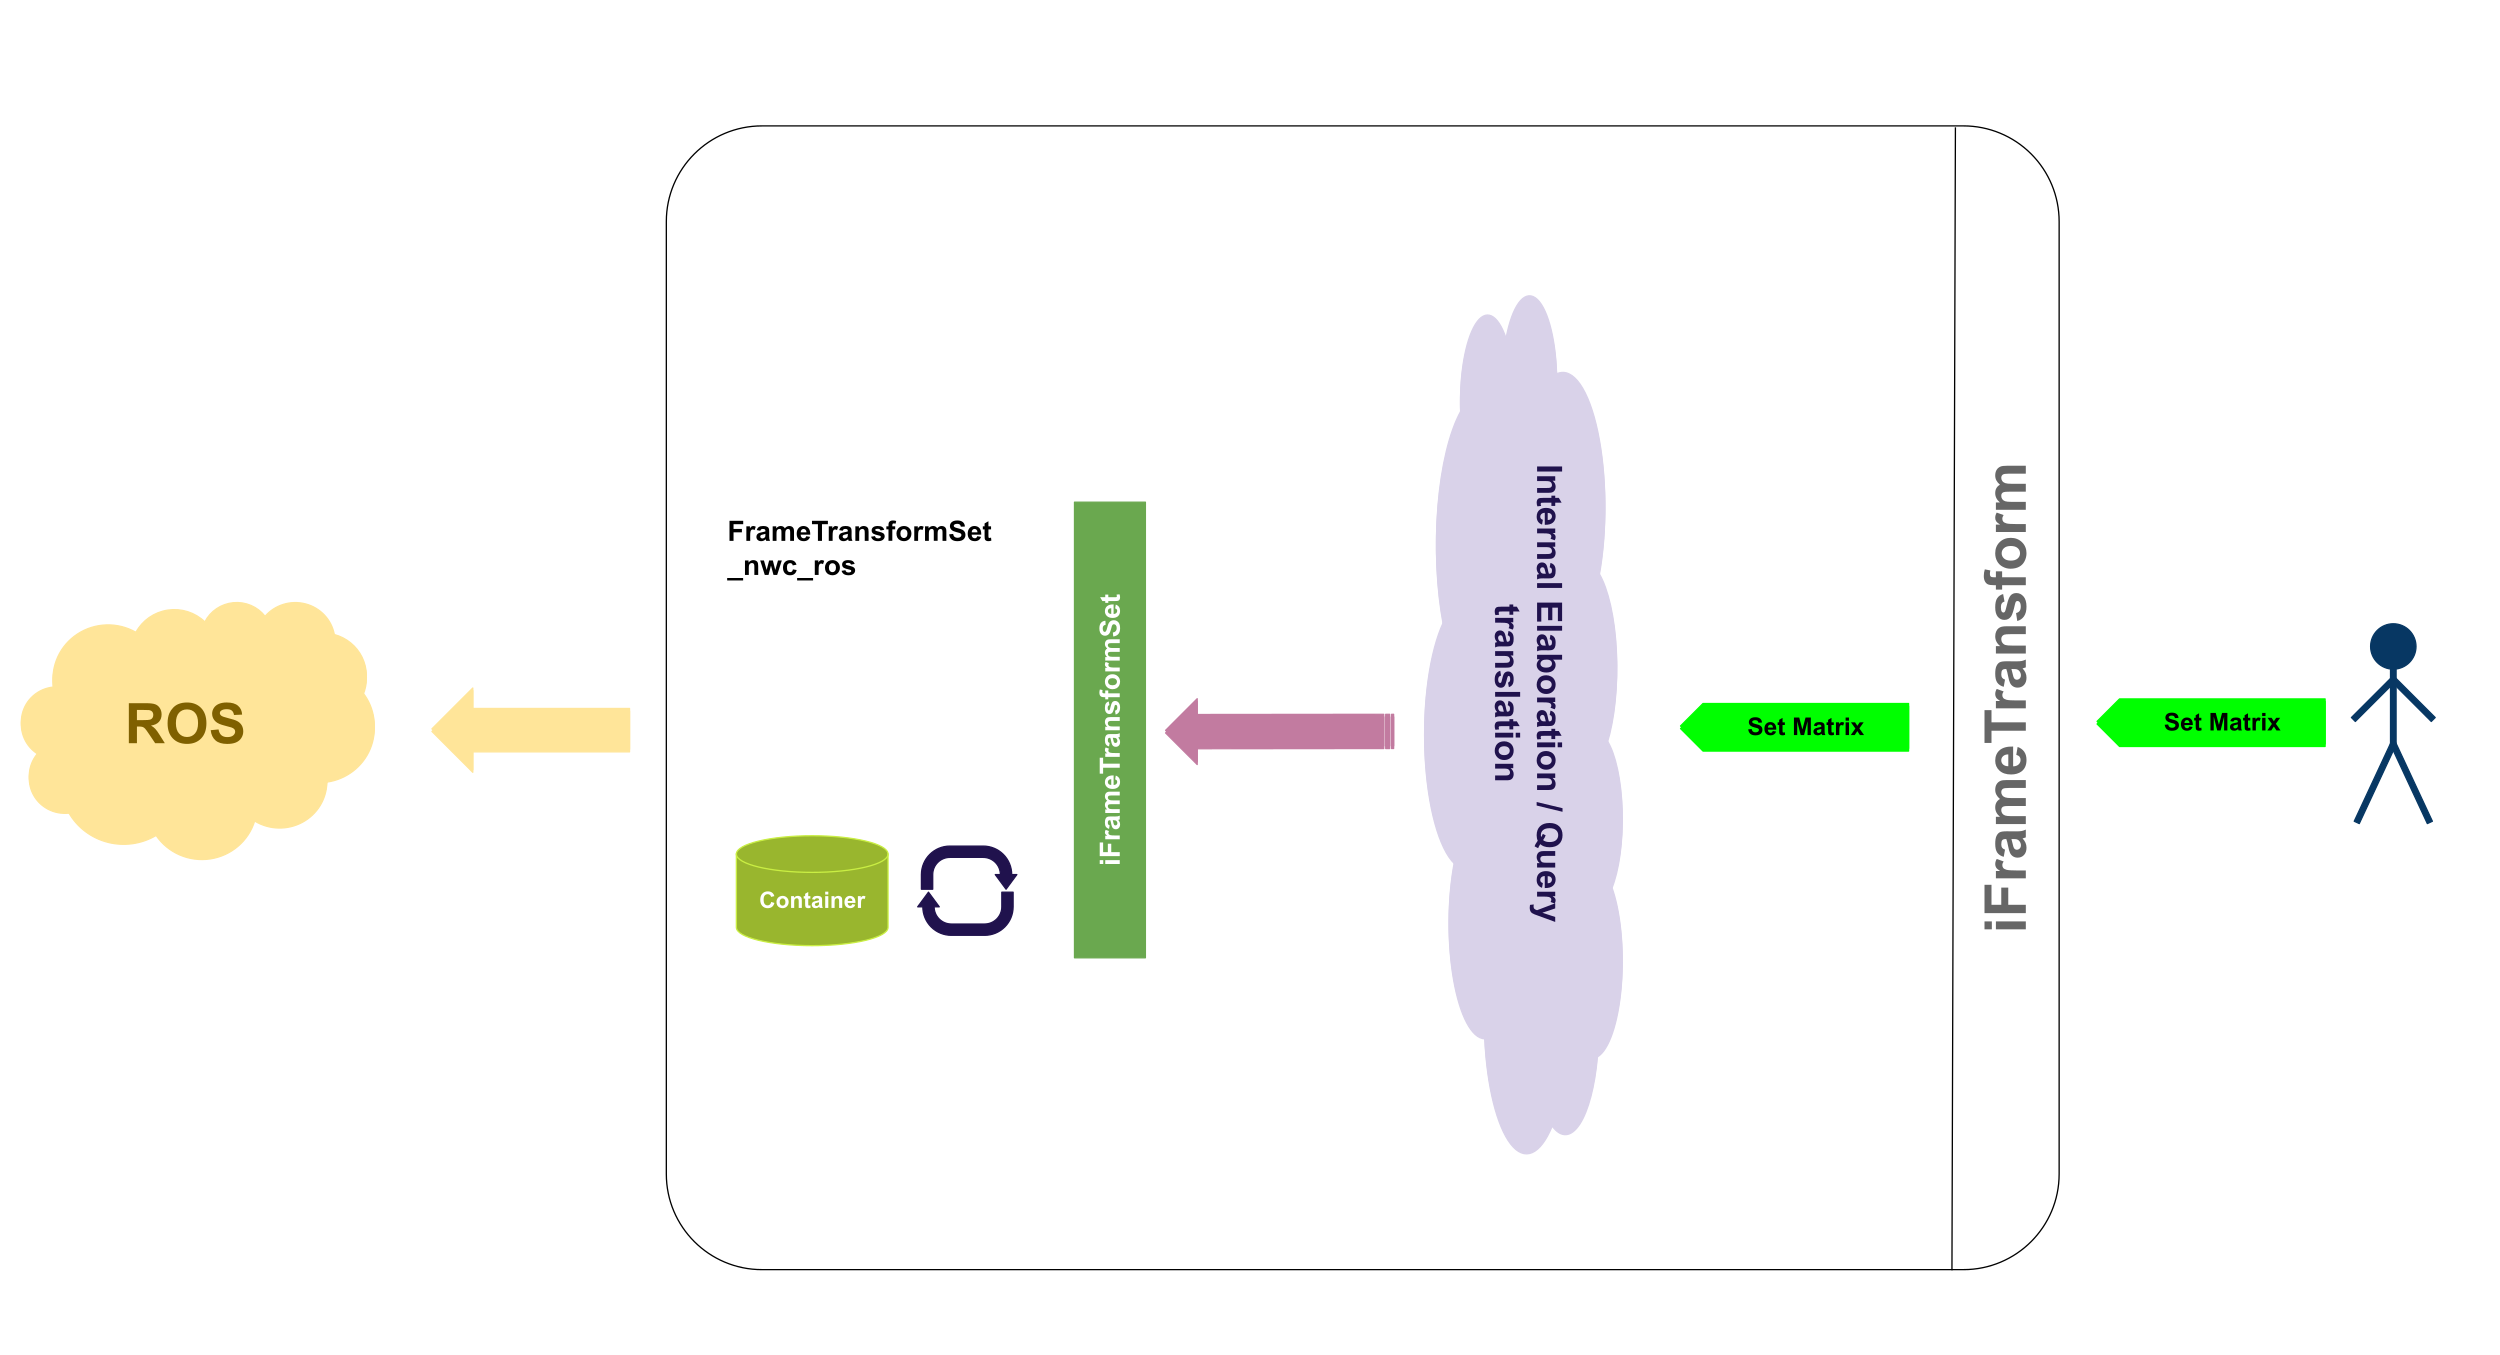 <svg version="1.1" viewBox="0.0 0.0 1906.197 1033.386" fill="none" stroke="none" stroke-linecap="square" stroke-miterlimit="10" xmlns:xlink="http://www.w3.org/1999/xlink" xmlns="http://www.w3.org/2000/svg"><clipPath id="p.0"><path d="m0 0l1906.197 0l0 1033.386l-1906.197 0l0 -1033.386z" clip-rule="nonzero"/></clipPath><g clip-path="url(#p.0)"><path fill="#000000" fill-opacity="0.0" d="m0 0l1906.197 0l0 1033.386l-1906.197 0z" fill-rule="evenodd"/><g filter="url(#shadowFilter-p.1)"><use xlink:href="#p.1" transform="matrix(1.0 0.0 0.0 1.0 0.0 2.0)"/></g><defs><filter id="shadowFilter-p.1" filterUnits="userSpaceOnUse"><feGaussianBlur in="SourceAlpha" stdDeviation="2.0" result="blur"/><feComponentTransfer in="blur" color-interpolation-filters="sRGB"><feFuncR type="linear" slope="0" intercept="0.498"/><feFuncG type="linear" slope="0" intercept="0.376"/><feFuncB type="linear" slope="0" intercept="0.0"/><feFuncA type="linear" slope="0.5" intercept="0"/></feComponentTransfer></filter></defs><g id="p.1"><path fill="#ffe599" d="m40.775 523.28l0 0c-2.167 -15.64 4.948 -31.123 18.325 -39.878c13.377 -8.756 30.67 -9.248 44.542 -1.269l0 0c4.914 -9.094 13.907 -15.372 24.26 -16.937c10.353 -1.564 20.85 1.769 28.315 8.993l0 0c4.186 -8.245 12.405 -13.785 21.741 -14.653c9.336 -0.868 18.467 3.057 24.153 10.384l0 0c7.562 -8.74 19.594 -12.42 30.89 -9.447c11.295 2.972 19.825 12.063 21.899 23.339l0 0c9.265 2.482 16.983 8.792 21.159 17.299c4.176 8.507 4.401 18.378 0.617 27.061l0 0c9.124 11.662 11.258 27.202 5.606 40.82c-5.652 13.618 -18.24 23.269 -33.067 25.35c-0.105 12.781 -7.242 24.509 -18.66 30.663c-11.419 6.154 -25.336 5.773 -36.387 -0.995l0 0c-4.707 15.308 -17.957 26.571 -34.025 28.924c-16.068 2.353 -32.073 -4.627 -41.101 -17.924l0 0c-11.066 6.554 -24.345 8.442 -36.84 5.238c-12.495 -3.204 -23.155 -11.23 -29.575 -22.267l0 0c-11.308 1.3 -22.242 -4.455 -27.374 -14.407c-5.133 -9.952 -3.371 -21.984 4.409 -30.124l0 0c-10.087 -5.831 -15.234 -17.402 -12.757 -28.679c2.477 -11.277 12.017 -19.704 23.645 -20.888z" fill-rule="evenodd"/><path fill="#000000" fill-opacity="0.0" d="m29.664 573.449l0 0c4.76 2.752 10.259 4 15.759 3.577m7.204 40.955c2.365 -0.272 4.683 -0.847 6.895 -1.712m59.517 18.74c-1.663 -2.45 -3.056 -5.068 -4.154 -7.81m79.282 -3.191l0 0c0.858 -2.791 1.414 -5.663 1.659 -8.569m53.387 -21.098c0.111 -13.608 -7.758 -26.067 -20.228 -32.026m47.689 -34.143c-2.019 4.634 -5.102 8.744 -9.007 12.009m-12.767 -56.37l0 0c0.344 1.871 0.503 3.77 0.476 5.672m-53.263 -19.562l0 0c-1.886 2.18 -3.441 4.616 -4.614 7.233m-41.28 -2.965l0 0c-1.005 1.98 -1.756 4.076 -2.235 6.238m-50.341 1.706l0 0c2.935 1.688 5.651 3.721 8.087 6.052m-70.953 35.096l0 0c0.299 2.156 0.771 4.285 1.411 6.367" fill-rule="evenodd"/><path stroke="#ffe599" stroke-width="1.0" stroke-linejoin="round" stroke-linecap="butt" d="m40.775 523.28l0 0c-2.167 -15.64 4.948 -31.123 18.325 -39.878c13.377 -8.756 30.67 -9.248 44.542 -1.269l0 0c4.914 -9.094 13.907 -15.372 24.26 -16.937c10.353 -1.564 20.85 1.769 28.315 8.993l0 0c4.186 -8.245 12.405 -13.785 21.741 -14.653c9.336 -0.868 18.467 3.057 24.153 10.384l0 0c7.562 -8.74 19.594 -12.42 30.89 -9.447c11.295 2.972 19.825 12.063 21.899 23.339l0 0c9.265 2.482 16.983 8.792 21.159 17.299c4.176 8.507 4.401 18.378 0.617 27.061l0 0c9.124 11.662 11.258 27.202 5.606 40.82c-5.652 13.618 -18.24 23.269 -33.067 25.35c-0.105 12.781 -7.242 24.509 -18.66 30.663c-11.419 6.154 -25.336 5.773 -36.387 -0.995l0 0c-4.707 15.308 -17.957 26.571 -34.025 28.924c-16.068 2.353 -32.073 -4.627 -41.101 -17.924l0 0c-11.066 6.554 -24.345 8.442 -36.84 5.238c-12.495 -3.204 -23.155 -11.23 -29.575 -22.267l0 0c-11.308 1.3 -22.242 -4.455 -27.374 -14.407c-5.133 -9.952 -3.371 -21.984 4.409 -30.124l0 0c-10.087 -5.831 -15.234 -17.402 -12.757 -28.679c2.477 -11.277 12.017 -19.704 23.645 -20.888z" fill-rule="evenodd"/><path stroke="#ffe599" stroke-width="1.0" stroke-linejoin="round" stroke-linecap="butt" d="m29.664 573.449l0 0c4.76 2.752 10.259 4 15.759 3.577m7.204 40.955c2.365 -0.272 4.683 -0.847 6.895 -1.712m59.517 18.74c-1.663 -2.45 -3.056 -5.068 -4.154 -7.81m79.282 -3.191l0 0c0.858 -2.791 1.414 -5.663 1.659 -8.569m53.387 -21.098c0.111 -13.608 -7.758 -26.067 -20.228 -32.026m47.689 -34.143c-2.019 4.634 -5.102 8.744 -9.007 12.009m-12.767 -56.37l0 0c0.344 1.871 0.503 3.77 0.476 5.672m-53.263 -19.562l0 0c-1.886 2.18 -3.441 4.616 -4.614 7.233m-41.28 -2.965l0 0c-1.005 1.98 -1.756 4.076 -2.235 6.238m-50.341 1.706l0 0c2.935 1.688 5.651 3.721 8.087 6.052m-70.953 35.096l0 0c0.299 2.156 0.771 4.285 1.411 6.367" fill-rule="evenodd"/><path fill="#7f6000" d="m98.242 566.697l0 -30.531l12.969 0q4.906 0 7.125 0.828q2.219 0.812 3.547 2.922q1.328 2.094 1.328 4.812q0 3.438 -2.016 5.672q-2.016 2.234 -6.047 2.828q2.0 1.156 3.297 2.562q1.312 1.391 3.516 4.953l3.734 5.953l-7.375 0l-4.453 -6.641q-2.375 -3.562 -3.25 -4.484q-0.875 -0.938 -1.859 -1.281q-0.984 -0.344 -3.094 -0.344l-1.25 0l0 12.75l-6.172 0zm6.172 -17.625l4.547 0q4.438 0 5.547 -0.375q1.109 -0.375 1.734 -1.281q0.625 -0.922 0.625 -2.297q0 -1.547 -0.828 -2.484q-0.828 -0.953 -2.328 -1.203q-0.75 -0.109 -4.5 -0.109l-4.797 0l0 7.75zm23.367 2.547q0 -4.672 1.391 -7.828q1.047 -2.344 2.844 -4.188q1.797 -1.859 3.953 -2.75q2.844 -1.219 6.578 -1.219q6.75 0 10.797 4.188q4.047 4.188 4.047 11.656q0 7.391 -4.016 11.562q-4.016 4.172 -10.75 4.172q-6.812 0 -10.828 -4.156q-4.016 -4.156 -4.016 -11.438zm6.344 -0.203q0 5.172 2.391 7.859q2.406 2.672 6.094 2.672q3.688 0 6.047 -2.656q2.359 -2.656 2.359 -7.969q0 -5.25 -2.297 -7.828q-2.297 -2.578 -6.109 -2.578q-3.812 0 -6.156 2.609q-2.328 2.609 -2.328 7.891zm26.523 5.344l6.0 -0.578q0.531 3.016 2.188 4.438q1.656 1.406 4.469 1.406q2.984 0 4.484 -1.25q1.516 -1.266 1.516 -2.953q0 -1.078 -0.641 -1.828q-0.625 -0.766 -2.219 -1.328q-1.078 -0.375 -4.938 -1.344q-4.953 -1.219 -6.953 -3.016q-2.812 -2.516 -2.812 -6.141q0 -2.344 1.328 -4.375q1.328 -2.031 3.812 -3.094q2.484 -1.062 6.0 -1.062q5.75 0 8.656 2.531q2.906 2.516 3.062 6.719l-6.172 0.281q-0.391 -2.359 -1.703 -3.391q-1.297 -1.031 -3.906 -1.031q-2.688 0 -4.203 1.109q-0.969 0.703 -0.969 1.891q0 1.078 0.906 1.859q1.172 0.969 5.672 2.031q4.5 1.062 6.656 2.203q2.156 1.141 3.375 3.109q1.219 1.969 1.219 4.859q0 2.625 -1.469 4.922q-1.453 2.281 -4.125 3.406q-2.656 1.109 -6.641 1.109q-5.781 0 -8.891 -2.672q-3.109 -2.688 -3.703 -7.812z" fill-rule="nonzero"/></g><g filter="url(#shadowFilter-p.2)"><use xlink:href="#p.2" transform="matrix(1.0 0.0 0.0 1.0 0.0 2.0)"/></g><defs><filter id="shadowFilter-p.2" filterUnits="userSpaceOnUse"><feGaussianBlur in="SourceAlpha" stdDeviation="2.0" result="blur"/><feComponentTransfer in="blur" color-interpolation-filters="sRGB"><feFuncR type="linear" slope="0" intercept="0.498"/><feFuncG type="linear" slope="0" intercept="0.376"/><feFuncB type="linear" slope="0" intercept="0.0"/><feFuncA type="linear" slope="0.5" intercept="0"/></feComponentTransfer></filter></defs><g id="p.2"><path fill="#ffe599" d="m479.999 540.163l-119.512 0l0 -15.567l-31.134 31.134l31.134 31.134l0 -15.567l119.512 0z" fill-rule="evenodd"/><path stroke="#ffe599" stroke-width="1.0" stroke-linejoin="round" stroke-linecap="butt" d="m479.999 540.163l-119.512 0l0 -15.567l-31.134 31.134l31.134 31.134l0 -15.567l119.512 0z" fill-rule="evenodd"/></g><path fill="#ffffff" d="m508.064 168.914l0 0c0 -40.269 32.645 -72.914 72.914 -72.914l916.157 0c19.338 0 37.884 7.682 51.558 21.356c13.674 13.674 21.356 32.22 21.356 51.558l0 726.247c0 40.269 -32.645 72.914 -72.914 72.914l-916.157 0c-40.269 0 -72.914 -32.645 -72.914 -72.914z" fill-rule="evenodd"/><path stroke="#000000" stroke-width="1.0" stroke-linejoin="round" stroke-linecap="butt" d="m508.064 168.914l0 0c0 -40.269 32.645 -72.914 72.914 -72.914l916.157 0c19.338 0 37.884 7.682 51.558 21.356c13.674 13.674 21.356 32.22 21.356 51.558l0 726.247c0 40.269 -32.645 72.914 -72.914 72.914l-916.157 0c-40.269 0 -72.914 -32.645 -72.914 -72.914z" fill-rule="evenodd"/><path fill="#000000" fill-opacity="0.0" d="m1490.963 97.606l-2.642 870.47" fill-rule="evenodd"/><path stroke="#000000" stroke-width="1.0" stroke-linejoin="round" stroke-linecap="butt" d="m1490.963 97.606l-2.642 870.47" fill-rule="evenodd"/><path fill="#ffffff" d="m1509.814 919.922l0 -775.827l38.18 0l0 775.827z" fill-rule="evenodd"/><path stroke="#ffffff" stroke-width="1.0" stroke-linejoin="round" stroke-linecap="butt" d="m1509.814 919.922l0 -775.827l38.18 0l0 775.827z" fill-rule="evenodd"/><path fill="#666666" d="m1518.738 708.579l-5.594 0l0 -6.047l5.594 0l0 6.047zm25.906 0l-22.812 0l0 -6.047l22.812 0l0 6.047zm0 -12.318l-31.5 0l0 -21.594l5.328 0l0 15.234l7.453 0l0 -13.141l5.328 0l0 13.141l13.391 0l0 6.359zm0 -32.564l0 6.031l-22.812 0l0 -5.609l3.234 0q-2.297 -1.438 -3.016 -2.578q-0.734 -1.156 -0.734 -2.609q0 -2.062 1.141 -3.984l5.25 1.875q-0.984 1.531 -0.984 2.828q0 1.281 0.703 2.156q0.703 0.875 2.531 1.391q1.812 0.5 7.641 0.5l7.047 0zm-15.859 -15.857l-0.984 5.484q-3.312 -0.922 -4.891 -3.172q-1.594 -2.266 -1.594 -6.719q0 -4.031 0.953 -6.0q0.953 -1.984 2.422 -2.781q1.469 -0.812 5.406 -0.812l7.047 0.062q3.016 0 4.438 -0.281q1.422 -0.297 3.062 -1.094l0 5.969q-0.609 0.234 -1.781 0.578q-0.547 0.156 -0.719 0.219q1.516 1.547 2.266 3.312q0.75 1.75 0.75 3.75q0 3.531 -1.906 5.562q-1.922 2.031 -4.844 2.031q-1.938 0 -3.438 -0.922q-1.516 -0.938 -2.328 -2.594q-0.812 -1.672 -1.406 -4.812q-0.797 -4.219 -1.484 -5.859l-0.594 0q-1.75 0 -2.484 0.859q-0.75 0.859 -0.75 3.25q0 1.609 0.641 2.516q0.625 0.891 2.219 1.453zm4.906 -8.078q0.375 1.156 0.922 3.672q0.531 2.516 1.047 3.297q0.844 1.172 2.125 1.172q1.266 0 2.203 -0.938q0.922 -0.953 0.922 -2.406q0 -1.641 -1.078 -3.125q-0.812 -1.094 -2.0 -1.438q-0.766 -0.234 -2.938 -0.234l-1.203 0zm-11.859 -11.424l0 -5.562l3.109 0q-3.625 -3.0 -3.625 -7.125q0 -2.188 0.906 -3.797q0.891 -1.609 2.719 -2.641q-1.828 -1.5 -2.719 -3.234q-0.906 -1.75 -0.906 -3.734q0 -2.5 1.016 -4.234q1.016 -1.75 3.0 -2.609q1.453 -0.625 4.719 -0.625l14.594 0l0 6.031l-13.047 0q-3.391 0 -4.375 0.625q-1.297 0.844 -1.297 2.578q0 1.266 0.781 2.391q0.766 1.109 2.266 1.609q1.484 0.5 4.719 0.5l10.953 0l0 6.031l-12.5 0q-3.328 0 -4.297 0.328q-0.969 0.312 -1.438 1.0q-0.484 0.672 -0.484 1.828q0 1.391 0.766 2.516q0.75 1.109 2.172 1.594q1.406 0.484 4.688 0.484l11.094 0l0 6.047l-22.812 0zm15.547 -52.795l1.016 -6.016q3.312 1.156 5.047 3.672q1.719 2.5 1.719 6.25q0 5.953 -3.891 8.812q-3.109 2.266 -7.859 2.266q-5.672 0 -8.875 -2.969q-3.219 -2.969 -3.219 -7.5q0 -5.094 3.359 -8.031q3.359 -2.953 10.297 -2.812l0 15.125q2.688 -0.078 4.188 -1.469q1.484 -1.391 1.484 -3.484q0 -1.406 -0.766 -2.375q-0.781 -0.969 -2.5 -1.469zm-6.094 -0.344q-2.625 0.062 -3.984 1.359q-1.375 1.281 -1.375 3.141q0 1.969 1.438 3.266q1.453 1.281 3.922 1.266l0 -9.031zm13.359 -18.049l-26.172 0l0 9.344l-5.328 0l0 -25.016l5.328 0l0 9.312l26.172 0l0 6.359zm0 -23.09l0 6.031l-22.812 0l0 -5.609l3.234 0q-2.297 -1.438 -3.016 -2.578q-0.734 -1.156 -0.734 -2.609q0 -2.062 1.141 -3.984l5.25 1.875q-0.984 1.531 -0.984 2.828q0 1.281 0.703 2.156q0.703 0.875 2.531 1.391q1.812 0.5 7.641 0.5l7.047 0zm-15.859 -15.857l-0.984 5.484q-3.312 -0.922 -4.891 -3.172q-1.594 -2.266 -1.594 -6.719q0 -4.031 0.953 -6.0q0.953 -1.984 2.422 -2.781q1.469 -0.812 5.406 -0.812l7.047 0.062q3.016 0 4.438 -0.281q1.422 -0.297 3.062 -1.094l0 5.969q-0.609 0.234 -1.781 0.578q-0.547 0.156 -0.719 0.219q1.516 1.547 2.266 3.312q0.75 1.75 0.75 3.75q0 3.531 -1.906 5.562q-1.922 2.031 -4.844 2.031q-1.938 0 -3.438 -0.922q-1.516 -0.938 -2.328 -2.594q-0.812 -1.672 -1.406 -4.812q-0.797 -4.219 -1.484 -5.859l-0.594 0q-1.75 0 -2.484 0.859q-0.75 0.859 -0.75 3.25q0 1.609 0.641 2.516q0.625 0.891 2.219 1.453zm4.906 -8.078q0.375 1.156 0.922 3.672q0.531 2.516 1.047 3.297q0.844 1.172 2.125 1.172q1.266 0 2.203 -0.938q0.922 -0.953 0.922 -2.406q0 -1.641 -1.078 -3.125q-0.812 -1.094 -2.0 -1.438q-0.766 -0.234 -2.938 -0.234l-1.203 0zm10.953 -32.627l0 6.031l-11.641 0q-3.703 0 -4.781 0.391q-1.094 0.375 -1.688 1.25q-0.609 0.875 -0.609 2.094q0 1.578 0.859 2.828q0.859 1.234 2.281 1.703q1.422 0.453 5.25 0.453l10.328 0l0 6.047l-22.812 0l0 -5.609l3.344 0q-3.859 -2.984 -3.859 -7.531q0 -1.984 0.719 -3.641q0.719 -1.656 1.844 -2.5q1.109 -0.859 2.531 -1.188q1.406 -0.328 4.047 -0.328l14.188 0zm-6.516 -4.002l-0.922 -6.062q1.766 -0.391 2.688 -1.562q0.906 -1.188 0.906 -3.312q0 -2.344 -0.859 -3.516q-0.609 -0.797 -1.609 -0.797q-0.688 0 -1.141 0.422q-0.438 0.453 -0.797 2.016q-1.609 7.312 -2.938 9.266q-1.859 2.703 -5.141 2.703q-2.969 0 -4.984 -2.328q-2.016 -2.344 -2.016 -7.266q0 -4.688 1.531 -6.969q1.516 -2.281 4.5 -3.141l1.047 5.703q-1.328 0.359 -2.031 1.391q-0.719 1.016 -0.719 2.906q0 2.375 0.672 3.406q0.469 0.688 1.219 0.688q0.656 0 1.109 -0.594q0.594 -0.812 1.688 -5.641q1.094 -4.828 2.688 -6.734q1.609 -1.891 4.484 -1.891q3.141 0 5.406 2.625q2.25 2.609 2.25 7.75q0 4.656 -1.891 7.375q-1.891 2.719 -5.141 3.562zm-16.297 -23.955l0 -3.359l-1.719 0q-2.891 0 -4.297 -0.609q-1.422 -0.609 -2.312 -2.25q-0.891 -1.641 -0.891 -4.156q0 -2.578 0.766 -5.047l4.219 0.812q-0.344 1.438 -0.344 2.766q0 1.312 0.609 1.891q0.609 0.562 2.359 0.562l1.609 0l0 -4.516l4.75 0l0 4.516l18.062 0l0 6.031l-18.062 0l0 3.359l-4.75 0zm11.078 -15.902q-3.0 0 -5.812 -1.484q-2.828 -1.484 -4.297 -4.188q-1.484 -2.719 -1.484 -6.078q0 -5.172 3.359 -8.484q3.359 -3.312 8.5 -3.312q5.172 0 8.578 3.344q3.406 3.344 3.406 8.406q0 3.141 -1.422 5.984q-1.422 2.844 -4.156 4.328q-2.734 1.484 -6.672 1.484zm0.328 -6.188q3.391 0 5.203 -1.609q1.797 -1.609 1.797 -3.969q0 -2.375 -1.797 -3.969q-1.812 -1.594 -5.25 -1.594q-3.344 0 -5.141 1.594q-1.812 1.594 -1.812 3.969q0 2.359 1.812 3.969q1.797 1.609 5.188 1.609zm11.406 -27.861l0 6.031l-22.812 0l0 -5.609l3.234 0q-2.297 -1.438 -3.016 -2.578q-0.734 -1.156 -0.734 -2.609q0 -2.062 1.141 -3.984l5.25 1.875q-0.984 1.531 -0.984 2.828q0 1.281 0.703 2.156q0.703 0.875 2.531 1.391q1.812 0.5 7.641 0.5l7.047 0zm-22.812 -10.889l0 -5.562l3.109 0q-3.625 -3.0 -3.625 -7.125q0 -2.188 0.906 -3.797q0.891 -1.609 2.719 -2.641q-1.828 -1.5 -2.719 -3.234q-0.906 -1.75 -0.906 -3.734q0 -2.5 1.016 -4.234q1.016 -1.75 3.0 -2.609q1.453 -0.625 4.719 -0.625l14.594 0l0 6.031l-13.047 0q-3.391 0 -4.375 0.625q-1.297 0.844 -1.297 2.578q0 1.266 0.781 2.391q0.766 1.109 2.266 1.609q1.484 0.5 4.719 0.5l10.953 0l0 6.031l-12.5 0q-3.328 0 -4.297 0.328q-0.969 0.312 -1.438 1.0q-0.484 0.672 -0.484 1.828q0 1.391 0.766 2.516q0.75 1.109 2.172 1.594q1.406 0.484 4.688 0.484l11.094 0l0 6.047l-22.812 0z" fill-rule="nonzero"/><g filter="url(#shadowFilter-p.3)"><use xlink:href="#p.3" transform="matrix(1.0 0.0 0.0 1.0 0.0 2.0)"/></g><defs><filter id="shadowFilter-p.3" filterUnits="userSpaceOnUse"><feGaussianBlur in="SourceAlpha" stdDeviation="2.0" result="blur"/><feComponentTransfer in="blur" color-interpolation-filters="sRGB"><feFuncR type="linear" slope="0" intercept="0.125"/><feFuncG type="linear" slope="0" intercept="0.071"/><feFuncB type="linear" slope="0" intercept="0.302"/><feFuncA type="linear" slope="0.5" intercept="0"/></feComponentTransfer></filter></defs><g id="p.3"><path fill="#d9d2e9" d="m1187.318 284.894l0 0c12.151 -5.252 24.179 11.992 30.982 44.414c6.802 32.422 7.185 74.337 0.986 107.959l0 0c7.065 11.91 11.943 33.708 13.158 58.801c1.215 25.093 -1.375 50.534 -6.987 68.627l0 0c6.406 10.146 10.709 30.067 11.384 52.694c0.675 22.627 -2.375 44.759 -8.067 58.541l0 0c6.79 18.329 9.649 47.492 7.339 74.869c-2.309 27.377 -9.372 48.051 -18.132 53.076l0 0c-1.928 22.457 -6.831 41.163 -13.44 51.285c-6.609 10.122 -14.278 10.668 -21.023 1.495l0 0c-9.06 22.113 -21.133 27.286 -31.713 13.588c-10.58 -13.698 -18.078 -44.209 -19.695 -80.146c-9.93 -0.253 -19.041 -17.552 -23.822 -45.228c-4.781 -27.676 -4.485 -61.408 0.773 -88.194l0 0c-11.893 -11.409 -20.643 -43.523 -22.471 -82.467c-1.828 -38.944 3.595 -77.736 13.925 -99.617l0 0c-5.092 -26.822 -6.558 -59.005 -4.069 -89.291c2.489 -30.286 8.724 -56.123 17.299 -71.682l0 0c-1.01 -27.408 3.461 -53.909 11.193 -66.348c7.732 -12.44 17.079 -8.172 23.403 10.687l0 0c4.53 -24.449 13.519 -36.924 22.28 -30.921c8.761 6.004 15.308 29.126 16.228 57.309z" fill-rule="evenodd"/><path fill="#000000" fill-opacity="0.0" d="m1148.341 257.963l0 0c-2.138 11.538 -3.108 24.866 -2.779 38.196m-31.818 17.459c0.211 5.732 0.658 11.351 1.33 16.712m-14.559 144.254c1.903 -4.032 3.937 -7.407 6.067 -10.069m2.479 192.16l0 0c2.168 2.08 4.4 3.428 6.657 4.021m16.391 129.396c10.572 0.27 20.251 -18.804 24.881 -49.027m26.526 115.585c-3.6 -4.895 -6.793 -12.367 -9.33 -21.831m43.794 -30.945l0 0c-1.454 0.834 -2.929 1.22 -4.406 1.153m15.198 -129.096l0 0c-1.694 -4.572 -3.586 -8.339 -5.619 -11.184m2.303 -100.052l0 0c-1.538 -2.437 -3.166 -4.256 -4.846 -5.417m-1.326 -122.014l0 0c-1.312 7.114 -2.891 13.696 -4.702 19.6m-27.266 -171.971l0 0c-1.675 0.724 -3.329 1.868 -4.947 3.421" fill-rule="evenodd"/><path stroke="#d9d2e9" stroke-width="1.0" stroke-linejoin="round" stroke-linecap="butt" d="m1187.318 284.894l0 0c12.151 -5.252 24.179 11.992 30.982 44.414c6.802 32.422 7.185 74.337 0.986 107.959l0 0c7.065 11.91 11.943 33.708 13.158 58.801c1.215 25.093 -1.375 50.534 -6.987 68.627l0 0c6.406 10.146 10.709 30.067 11.384 52.694c0.675 22.627 -2.375 44.759 -8.067 58.541l0 0c6.79 18.329 9.649 47.492 7.339 74.869c-2.309 27.377 -9.372 48.051 -18.132 53.076l0 0c-1.928 22.457 -6.831 41.163 -13.44 51.285c-6.609 10.122 -14.278 10.668 -21.023 1.495l0 0c-9.06 22.113 -21.133 27.286 -31.713 13.588c-10.58 -13.698 -18.078 -44.209 -19.695 -80.146c-9.93 -0.253 -19.041 -17.552 -23.822 -45.228c-4.781 -27.676 -4.485 -61.408 0.773 -88.194l0 0c-11.893 -11.409 -20.643 -43.523 -22.471 -82.467c-1.828 -38.944 3.595 -77.736 13.925 -99.617l0 0c-5.092 -26.822 -6.558 -59.005 -4.069 -89.291c2.489 -30.286 8.724 -56.123 17.299 -71.682l0 0c-1.01 -27.408 3.461 -53.909 11.193 -66.348c7.732 -12.44 17.079 -8.172 23.403 10.687l0 0c4.53 -24.449 13.519 -36.924 22.28 -30.921c8.761 6.004 15.308 29.126 16.228 57.309z" fill-rule="evenodd"/><path stroke="#d9d2e9" stroke-width="1.0" stroke-linejoin="round" stroke-linecap="butt" d="m1148.341 257.963l0 0c-2.138 11.538 -3.108 24.866 -2.779 38.196m-31.818 17.459c0.211 5.732 0.658 11.351 1.33 16.712m-14.559 144.254c1.903 -4.032 3.937 -7.407 6.067 -10.069m2.479 192.16l0 0c2.168 2.08 4.4 3.428 6.657 4.021m16.391 129.396c10.572 0.27 20.251 -18.804 24.881 -49.027m26.526 115.585c-3.6 -4.895 -6.793 -12.367 -9.33 -21.831m43.794 -30.945l0 0c-1.454 0.834 -2.929 1.22 -4.406 1.153m15.198 -129.096l0 0c-1.694 -4.572 -3.586 -8.339 -5.619 -11.184m2.303 -100.052l0 0c-1.538 -2.437 -3.166 -4.256 -4.846 -5.417m-1.326 -122.014l0 0c-1.312 7.114 -2.891 13.696 -4.702 19.6m-27.266 -171.971l0 0c-1.675 0.724 -3.329 1.868 -4.947 3.421" fill-rule="evenodd"/><path fill="#20124d" d="m1171.998 355.673l19.078 0l0 3.844l-19.078 0l0 -3.844zm0 20.062l0 -3.656l7.047 0q2.25 0 2.906 -0.234q0.656 -0.234 1.016 -0.766q0.375 -0.516 0.375 -1.266q0 -0.953 -0.531 -1.703q-0.516 -0.75 -1.375 -1.031q-0.859 -0.281 -3.172 -0.281l-6.266 0l0 -3.656l13.828 0l0 3.391l-2.031 0q2.344 1.812 2.344 4.562q0 1.203 -0.438 2.203q-0.438 1.016 -1.125 1.516q-0.672 0.516 -1.531 0.719q-0.859 0.203 -2.453 0.203l-8.594 0zm13.828 10.048l-2.922 0l0 -2.5l-5.562 0q-1.703 0 -1.984 0.062q-0.281 0.078 -0.469 0.328q-0.172 0.266 -0.172 0.625q0 0.516 0.359 1.469l-2.844 0.312q-0.547 -1.266 -0.547 -2.891q0 -0.984 0.328 -1.781q0.328 -0.797 0.859 -1.172q0.531 -0.359 1.422 -0.5q0.641 -0.125 2.578 -0.125l6.031 0l0 -1.672l2.922 0l0 1.672l2.734 0l2.141 3.672l-4.875 0l0 2.5zm-9.422 10.549l-0.625 3.641q-2.0 -0.703 -3.047 -2.219q-1.047 -1.516 -1.047 -3.797q0 -3.609 2.359 -5.328q1.891 -1.375 4.766 -1.375q3.438 0 5.375 1.797q1.953 1.797 1.953 4.547q0 3.078 -2.047 4.859q-2.031 1.781 -6.234 1.703l0 -9.156q-1.625 0.047 -2.531 0.891q-0.906 0.844 -0.906 2.109q0 0.859 0.469 1.438q0.469 0.594 1.516 0.891zm3.688 0.203q1.594 -0.031 2.422 -0.812q0.828 -0.781 0.828 -1.906q0 -1.203 -0.875 -1.984q-0.875 -0.781 -2.375 -0.766l0 5.469zm-8.094 10.122l0 -3.672l13.828 0l0 3.406l-1.969 0q1.391 0.875 1.828 1.562q0.453 0.703 0.453 1.578q0 1.25 -0.703 2.422l-3.188 -1.141q0.609 -0.922 0.609 -1.719q0 -0.766 -0.422 -1.297q-0.422 -0.531 -1.531 -0.844q-1.109 -0.297 -4.641 -0.297l-4.266 0zm0 19.436l0 -3.656l7.047 0q2.25 0 2.906 -0.234q0.656 -0.234 1.016 -0.766q0.375 -0.516 0.375 -1.266q0 -0.953 -0.531 -1.703q-0.516 -0.75 -1.375 -1.031q-0.859 -0.281 -3.172 -0.281l-6.266 0l0 -3.656l13.828 0l0 3.391l-2.031 0q2.344 1.812 2.344 4.562q0 1.203 -0.438 2.203q-0.438 1.016 -1.125 1.516q-0.672 0.516 -1.531 0.719q-0.859 0.203 -2.453 0.203l-8.594 0zm9.609 6.439l0.594 -3.312q2.0 0.562 2.969 1.922q0.969 1.375 0.969 4.062q0 2.453 -0.578 3.641q-0.578 1.203 -1.484 1.688q-0.891 0.5 -3.266 0.5l-4.266 -0.047q-1.828 0 -2.703 0.172q-0.859 0.172 -1.844 0.656l0 -3.609q0.359 -0.141 1.078 -0.359q0.328 -0.094 0.438 -0.125q-0.922 -0.938 -1.375 -2.016q-0.453 -1.062 -0.453 -2.266q0 -2.141 1.156 -3.375q1.156 -1.219 2.938 -1.219q1.172 0 2.078 0.547q0.922 0.562 1.406 1.578q0.484 1.016 0.859 2.906q0.484 2.562 0.891 3.562l0.375 0q1.047 0 1.5 -0.531q0.453 -0.516 0.453 -1.969q0 -0.969 -0.391 -1.516q-0.391 -0.547 -1.344 -0.891zm-2.969 4.906q-0.234 -0.703 -0.562 -2.234q-0.328 -1.516 -0.641 -1.984q-0.5 -0.719 -1.281 -0.719q-0.766 0 -1.328 0.562q-0.562 0.578 -0.562 1.469q0 0.984 0.656 1.891q0.484 0.656 1.203 0.859q0.469 0.156 1.781 0.156l0.734 0zm-6.641 7.184l19.078 0l0 3.672l-19.078 0l0 -3.672zm0 14.843l19.078 0l0 14.156l-3.219 0l0 -10.297l-4.234 0l0 9.578l-3.219 0l0 -9.578l-5.188 0l0 10.656l-3.219 0l0 -14.516zm0 17.748l19.078 0l0 3.672l-19.078 0l0 -3.672zm9.609 10.14l0.594 -3.312q2.0 0.562 2.969 1.922q0.969 1.375 0.969 4.062q0 2.453 -0.578 3.641q-0.578 1.203 -1.484 1.688q-0.891 0.5 -3.266 0.5l-4.266 -0.047q-1.828 0 -2.703 0.172q-0.859 0.172 -1.844 0.656l0 -3.609q0.359 -0.141 1.078 -0.359q0.328 -0.094 0.438 -0.125q-0.922 -0.938 -1.375 -2.016q-0.453 -1.062 -0.453 -2.266q0 -2.141 1.156 -3.375q1.156 -1.219 2.938 -1.219q1.172 0 2.078 0.547q0.922 0.562 1.406 1.578q0.484 1.016 0.859 2.906q0.484 2.562 0.891 3.562l0.375 0q1.047 0 1.5 -0.531q0.453 -0.516 0.453 -1.969q0 -0.969 -0.391 -1.516q-0.391 -0.547 -1.344 -0.891zm-2.969 4.906q-0.234 -0.703 -0.562 -2.234q-0.328 -1.516 -0.641 -1.984q-0.5 -0.719 -1.281 -0.719q-0.766 0 -1.328 0.562q-0.562 0.578 -0.562 1.469q0 0.984 0.656 1.891q0.484 0.656 1.203 0.859q0.469 0.156 1.781 0.156l0.734 0zm-6.641 7.028l19.078 0l0 3.672l-6.875 0q1.938 1.688 1.938 4.0q0 2.531 -1.828 4.172q-1.828 1.656 -5.266 1.656q-3.531 0 -5.453 -1.687q-1.906 -1.672 -1.906 -4.094q0 -1.172 0.594 -2.328q0.594 -1.156 1.75 -1.984l-2.031 0l0 -3.406zm7.203 3.641q-2.141 0 -3.172 0.672q-1.453 0.953 -1.453 2.531q0 1.203 1.031 2.047q1.031 0.859 3.266 0.859q2.359 0 3.406 -0.859q1.062 -0.859 1.062 -2.188q0 -1.328 -1.031 -2.203q-1.016 -0.859 -3.109 -0.859zm-0.094 11.955q1.812 0 3.516 0.891q1.719 0.906 2.609 2.547q0.906 1.656 0.906 3.688q0 3.141 -2.047 5.141q-2.031 2.0 -5.141 2.0q-3.141 0 -5.203 -2.031q-2.062 -2.016 -2.062 -5.078q0 -1.906 0.859 -3.641q0.859 -1.719 2.516 -2.625q1.656 -0.891 4.047 -0.891zm-0.203 3.75q-2.047 0 -3.141 0.969q-1.094 0.984 -1.094 2.422q0 1.422 1.094 2.391q1.094 0.984 3.172 0.984q2.031 0 3.125 -0.984q1.094 -0.969 1.094 -2.391q0 -1.438 -1.094 -2.422q-1.094 -0.969 -3.156 -0.969zm-6.906 16.892l0 -3.672l13.828 0l0 3.406l-1.969 0q1.391 0.875 1.828 1.562q0.453 0.703 0.453 1.578q0 1.25 -0.703 2.422l-3.188 -1.141q0.609 -0.922 0.609 -1.719q0 -0.766 -0.422 -1.297q-0.422 -0.531 -1.531 -0.844q-1.109 -0.297 -4.641 -0.297l-4.266 0zm9.609 9.592l0.594 -3.312q2.0 0.562 2.969 1.922q0.969 1.375 0.969 4.062q0 2.453 -0.578 3.641q-0.578 1.203 -1.484 1.688q-0.891 0.5 -3.266 0.5l-4.266 -0.047q-1.828 0 -2.703 0.172q-0.859 0.172 -1.844 0.656l0 -3.609q0.359 -0.141 1.078 -0.359q0.328 -0.094 0.438 -0.125q-0.922 -0.938 -1.375 -2.016q-0.453 -1.062 -0.453 -2.266q0 -2.141 1.156 -3.375q1.156 -1.219 2.938 -1.219q1.172 0 2.078 0.547q0.922 0.562 1.406 1.578q0.484 1.016 0.859 2.906q0.484 2.562 0.891 3.562l0.375 0q1.047 0 1.5 -0.531q0.453 -0.516 0.453 -1.969q0 -0.969 -0.391 -1.516q-0.391 -0.547 -1.344 -0.891zm-2.969 4.906q-0.234 -0.703 -0.562 -2.234q-0.328 -1.516 -0.641 -1.984q-0.5 -0.719 -1.281 -0.719q-0.766 0 -1.328 0.562q-0.562 0.578 -0.562 1.469q0 0.984 0.656 1.891q0.484 0.656 1.203 0.859q0.469 0.156 1.781 0.156l0.734 0zm7.188 13.528l-2.922 0l0 -2.5l-5.562 0q-1.703 0 -1.984 0.062q-0.281 0.078 -0.469 0.328q-0.172 0.266 -0.172 0.625q0 0.516 0.359 1.469l-2.844 0.312q-0.547 -1.266 -0.547 -2.891q0 -0.984 0.328 -1.781q0.328 -0.797 0.859 -1.172q0.531 -0.359 1.422 -0.5q0.641 -0.125 2.578 -0.125l6.031 0l0 -1.672l2.922 0l0 1.672l2.734 0l2.141 3.672l-4.875 0l0 2.5zm1.875 2.533l3.375 0l0 3.672l-3.375 0l0 -3.672zm-15.703 0l13.828 0l0 3.672l-13.828 0l0 -3.672zm7.109 6.562q1.812 0 3.516 0.891q1.719 0.906 2.609 2.547q0.906 1.656 0.906 3.688q0 3.141 -2.047 5.141q-2.031 2.0 -5.141 2.0q-3.141 0 -5.203 -2.031q-2.062 -2.016 -2.062 -5.078q0 -1.906 0.859 -3.641q0.859 -1.719 2.516 -2.625q1.656 -0.891 4.047 -0.891zm-0.203 3.75q-2.047 0 -3.141 0.969q-1.094 0.984 -1.094 2.422q0 1.422 1.094 2.391q1.094 0.984 3.172 0.984q2.031 0 3.125 -0.984q1.094 -0.969 1.094 -2.391q0 -1.438 -1.094 -2.422q-1.094 -0.969 -3.156 -0.969zm-6.906 25.955l0 -3.656l7.047 0q2.25 0 2.906 -0.234q0.656 -0.234 1.016 -0.766q0.375 -0.516 0.375 -1.266q0 -0.953 -0.531 -1.703q-0.516 -0.75 -1.375 -1.031q-0.859 -0.281 -3.172 -0.281l-6.266 0l0 -3.656l13.828 0l0 3.391l-2.031 0q2.344 1.812 2.344 4.562q0 1.203 -0.438 2.203q-0.438 1.016 -1.125 1.516q-0.672 0.516 -1.531 0.719q-0.859 0.203 -2.453 0.203l-8.594 0zm-0.328 9.173l19.734 4.719l0 2.75l-19.734 -4.781l0 -2.688zm2.75 32.14q-1.016 1.422 -1.609 3.078l-2.719 -1.406q0.25 -0.875 0.703 -1.703q0.094 -0.188 1.703 -2.578q-0.828 -1.859 -0.828 -4.141q0 -4.406 2.594 -6.906q2.594 -2.484 7.281 -2.484q4.672 0 7.266 2.5q2.594 2.5 2.594 6.781q0 4.25 -2.594 6.734q-2.594 2.484 -7.266 2.484q-2.484 0 -4.359 -0.688q-1.422 -0.531 -2.766 -1.672zm2.172 -3.094q0.875 0.734 2.109 1.109q1.234 0.375 2.844 0.375q3.297 0 4.922 -1.469q1.641 -1.453 1.641 -3.812q0 -2.344 -1.641 -3.812q-1.641 -1.469 -4.922 -1.469q-3.344 0 -5.016 1.469q-1.656 1.469 -1.656 3.703q0 0.828 0.281 1.578q0.766 -1.172 1.188 -2.391l2.203 1.078q-0.656 1.906 -1.953 3.641zm-4.594 17.547l2.062 0q-1.094 -0.766 -1.734 -2.0q-0.641 -1.219 -0.641 -2.578q0 -1.406 0.609 -2.516q0.609 -1.094 1.719 -1.594q1.109 -0.5 3.062 -0.5l8.75 0l0 3.672l-6.359 0q-2.906 0 -3.578 0.188q-0.656 0.203 -1.047 0.734q-0.375 0.547 -0.375 1.359q0 0.938 0.516 1.672q0.516 0.75 1.281 1.016q0.766 0.281 3.719 0.281l5.844 0l0 3.656l-13.828 0l0 -3.391zm4.406 15.189l-0.625 3.641q-2.0 -0.703 -3.047 -2.219q-1.047 -1.516 -1.047 -3.797q0 -3.609 2.359 -5.328q1.891 -1.375 4.766 -1.375q3.438 0 5.375 1.797q1.953 1.797 1.953 4.547q0 3.078 -2.047 4.859q-2.031 1.781 -6.234 1.703l0 -9.156q-1.625 0.047 -2.531 0.891q-0.906 0.844 -0.906 2.109q0 0.859 0.469 1.438q0.469 0.594 1.516 0.891zm3.688 0.203q1.594 -0.031 2.422 -0.812q0.828 -0.781 0.828 -1.906q0 -1.203 -0.875 -1.984q-0.875 -0.781 -2.375 -0.766l0 5.469zm-8.094 10.122l0 -3.672l13.828 0l0 3.406l-1.969 0q1.391 0.875 1.828 1.562q0.453 0.703 0.453 1.578q0 1.25 -0.703 2.422l-3.188 -1.141q0.609 -0.922 0.609 -1.719q0 -0.766 -0.422 -1.297q-0.422 -0.531 -1.531 -0.844q-1.109 -0.297 -4.641 -0.297l-4.266 0zm13.828 5.139l0 3.891l-9.812 3.297l9.812 3.234l0 3.781l-13.312 -4.875l-2.406 -0.875q-1.203 -0.484 -1.844 -0.922q-0.641 -0.438 -1.031 -1.0q-0.406 -0.562 -0.625 -1.391q-0.219 -0.828 -0.219 -1.859q0 -1.062 0.219 -2.078l2.859 -0.328q-0.156 0.859 -0.156 1.547q0 1.281 0.75 1.891q0.734 0.609 1.906 0.938l13.859 -5.25z" fill-rule="nonzero"/><path fill="#20124d" d="m1153.826 468.746l-2.922 0l0 -2.5l-5.562 0q-1.703 0 -1.984 0.062q-0.281 0.078 -0.469 0.328q-0.172 0.266 -0.172 0.625q0 0.516 0.359 1.469l-2.844 0.312q-0.547 -1.266 -0.547 -2.891q0 -0.984 0.328 -1.781q0.328 -0.797 0.859 -1.172q0.531 -0.359 1.422 -0.5q0.641 -0.125 2.578 -0.125l6.031 0l0 -1.672l2.922 0l0 1.672l2.734 0l2.141 3.672l-4.875 0l0 2.5zm-13.828 6.049l0 -3.672l13.828 0l0 3.406l-1.969 0q1.391 0.875 1.828 1.562q0.453 0.703 0.453 1.578q0 1.25 -0.703 2.422l-3.188 -1.141q0.609 -0.922 0.609 -1.719q0 -0.766 -0.422 -1.297q-0.422 -0.531 -1.531 -0.844q-1.109 -0.297 -4.641 -0.297l-4.266 0zm9.609 9.592l0.594 -3.312q2.0 0.562 2.969 1.922q0.969 1.375 0.969 4.062q0 2.453 -0.578 3.641q-0.578 1.203 -1.484 1.688q-0.891 0.5 -3.266 0.5l-4.266 -0.047q-1.828 0 -2.703 0.172q-0.859 0.172 -1.844 0.656l0 -3.609q0.359 -0.141 1.078 -0.359q0.328 -0.094 0.438 -0.125q-0.922 -0.938 -1.375 -2.016q-0.453 -1.062 -0.453 -2.266q0 -2.141 1.156 -3.375q1.156 -1.219 2.938 -1.219q1.172 0 2.078 0.547q0.922 0.562 1.406 1.578q0.484 1.016 0.859 2.906q0.484 2.562 0.891 3.562l0.375 0q1.047 0 1.5 -0.531q0.453 -0.516 0.453 -1.969q0 -0.969 -0.391 -1.516q-0.391 -0.547 -1.344 -0.891zm-2.969 4.906q-0.234 -0.703 -0.562 -2.234q-0.328 -1.516 -0.641 -1.984q-0.5 -0.719 -1.281 -0.719q-0.766 0 -1.328 0.562q-0.562 0.578 -0.562 1.469q0 0.984 0.656 1.891q0.484 0.656 1.203 0.859q0.469 0.156 1.781 0.156l0.734 0zm-6.641 19.762l0 -3.656l7.047 0q2.25 0 2.906 -0.234q0.656 -0.234 1.016 -0.766q0.375 -0.516 0.375 -1.266q0 -0.953 -0.531 -1.703q-0.516 -0.75 -1.375 -1.031q-0.859 -0.281 -3.172 -0.281l-6.266 0l0 -3.656l13.828 0l0 3.391l-2.031 0q2.344 1.812 2.344 4.562q0 1.203 -0.438 2.203q-0.438 1.016 -1.125 1.516q-0.672 0.516 -1.531 0.719q-0.859 0.203 -2.453 0.203l-8.594 0zm3.938 2.423l0.562 3.672q-1.062 0.234 -1.625 0.953q-0.547 0.719 -0.547 2.0q0 1.422 0.516 2.141q0.375 0.469 0.984 0.469q0.422 0 0.688 -0.25q0.266 -0.281 0.484 -1.234q0.969 -4.422 1.781 -5.609q1.125 -1.641 3.109 -1.641q1.797 0 3.016 1.422q1.234 1.422 1.234 4.406q0 2.828 -0.938 4.203q-0.922 1.391 -2.719 1.906l-0.641 -3.438q0.797 -0.234 1.219 -0.859q0.438 -0.609 0.438 -1.75q0 -1.438 -0.391 -2.062q-0.297 -0.422 -0.75 -0.422q-0.391 0 -0.656 0.359q-0.375 0.5 -1.047 3.422q-0.656 2.922 -1.609 4.078q-0.984 1.141 -2.719 1.141q-1.906 0 -3.281 -1.594q-1.359 -1.578 -1.359 -4.688q0 -2.828 1.141 -4.484q1.156 -1.641 3.109 -2.141zm-3.938 16.106l19.078 0l0 3.672l-19.078 0l0 -3.672zm9.609 10.14l0.594 -3.312q2.0 0.562 2.969 1.922q0.969 1.375 0.969 4.062q0 2.453 -0.578 3.641q-0.578 1.203 -1.484 1.688q-0.891 0.5 -3.266 0.5l-4.266 -0.047q-1.828 0 -2.703 0.172q-0.859 0.172 -1.844 0.656l0 -3.609q0.359 -0.141 1.078 -0.359q0.328 -0.094 0.438 -0.125q-0.922 -0.938 -1.375 -2.016q-0.453 -1.062 -0.453 -2.266q0 -2.141 1.156 -3.375q1.156 -1.219 2.938 -1.219q1.172 0 2.078 0.547q0.922 0.562 1.406 1.578q0.484 1.016 0.859 2.906q0.484 2.562 0.891 3.562l0.375 0q1.047 0 1.5 -0.531q0.453 -0.516 0.453 -1.969q0 -0.969 -0.391 -1.516q-0.391 -0.547 -1.344 -0.891zm-2.969 4.906q-0.234 -0.703 -0.562 -2.234q-0.328 -1.516 -0.641 -1.984q-0.5 -0.719 -1.281 -0.719q-0.766 0 -1.328 0.562q-0.562 0.578 -0.562 1.469q0 0.984 0.656 1.891q0.484 0.656 1.203 0.859q0.469 0.156 1.781 0.156l0.734 0zm7.188 13.528l-2.922 0l0 -2.5l-5.562 0q-1.703 0 -1.984 0.062q-0.281 0.078 -0.469 0.328q-0.172 0.266 -0.172 0.625q0 0.516 0.359 1.469l-2.844 0.312q-0.547 -1.266 -0.547 -2.891q0 -0.984 0.328 -1.781q0.328 -0.797 0.859 -1.172q0.531 -0.359 1.422 -0.5q0.641 -0.125 2.578 -0.125l6.031 0l0 -1.672l2.922 0l0 1.672l2.734 0l2.141 3.672l-4.875 0l0 2.5zm1.875 2.533l3.375 0l0 3.672l-3.375 0l0 -3.672zm-15.703 0l13.828 0l0 3.672l-13.828 0l0 -3.672zm7.109 6.562q1.812 0 3.516 0.891q1.719 0.906 2.609 2.547q0.906 1.656 0.906 3.687q0 3.141 -2.047 5.141q-2.031 2.0 -5.141 2.0q-3.141 0 -5.203 -2.031q-2.062 -2.016 -2.062 -5.078q0 -1.906 0.859 -3.641q0.859 -1.719 2.516 -2.625q1.656 -0.891 4.047 -0.891zm-0.203 3.75q-2.047 0 -3.141 0.969q-1.094 0.984 -1.094 2.422q0 1.422 1.094 2.391q1.094 0.984 3.172 0.984q2.031 0 3.125 -0.984q1.094 -0.969 1.094 -2.391q0 -1.437 -1.094 -2.422q-1.094 -0.969 -3.156 -0.969zm-6.906 25.955l0 -3.656l7.047 0q2.25 0 2.906 -0.234q0.656 -0.234 1.016 -0.766q0.375 -0.516 0.375 -1.266q0 -0.953 -0.531 -1.703q-0.516 -0.75 -1.375 -1.031q-0.859 -0.281 -3.172 -0.281l-6.266 0l0 -3.656l13.828 0l0 3.391l-2.031 0q2.344 1.812 2.344 4.562q0 1.203 -0.438 2.203q-0.438 1.016 -1.125 1.516q-0.672 0.516 -1.531 0.719q-0.859 0.203 -2.453 0.203l-8.594 0z" fill-rule="nonzero"/></g><path fill="#073763" d="m1807.543 492.912l0 0c0 -9.556 7.747 -17.303 17.303 -17.303l0 0c4.589 0 8.99 1.823 12.235 5.068c3.245 3.245 5.068 7.646 5.068 12.235l0 0c0 9.556 -7.747 17.303 -17.303 17.303l0 0c-9.556 0 -17.303 -7.747 -17.303 -17.303z" fill-rule="evenodd"/><path stroke="#073763" stroke-width="1.0" stroke-linejoin="round" stroke-linecap="butt" d="m1807.543 492.912l0 0c0 -9.556 7.747 -17.303 17.303 -17.303l0 0c4.589 0 8.99 1.823 12.235 5.068c3.245 3.245 5.068 7.646 5.068 12.235l0 0c0 9.556 -7.747 17.303 -17.303 17.303l0 0c-9.556 0 -17.303 -7.747 -17.303 -17.303z" fill-rule="evenodd"/><path fill="#073763" d="m1822.726 503.117l4.239 0l0 68l-4.239 0z" fill-rule="evenodd"/><path stroke="#073763" stroke-width="1.0" stroke-linejoin="round" stroke-linecap="butt" d="m1822.726 503.117l4.239 0l0 68l-4.239 0z" fill-rule="evenodd"/><path fill="#073763" d="m1823.98 516.027l2.985 2.999l-31.073 31.073l-2.985 -2.999z" fill-rule="evenodd"/><path stroke="#073763" stroke-width="1.0" stroke-linejoin="round" stroke-linecap="butt" d="m1823.98 516.027l2.985 2.999l-31.073 31.073l-2.985 -2.999z" fill-rule="evenodd"/><path fill="#073763" d="m1825.711 516.027l-2.985 2.999l31.073 31.073l2.985 -2.999z" fill-rule="evenodd"/><path stroke="#073763" stroke-width="1.0" stroke-linejoin="round" stroke-linecap="butt" d="m1825.711 516.027l-2.985 2.999l31.073 31.073l2.985 -2.999z" fill-rule="evenodd"/><path fill="#073763" d="m1823.13 565.978l3.835 1.773l-28.074 60.213l-3.835 -1.773z" fill-rule="evenodd"/><path stroke="#073763" stroke-width="1.0" stroke-linejoin="round" stroke-linecap="butt" d="m1823.13 565.978l3.835 1.773l-28.074 60.213l-3.835 -1.773z" fill-rule="evenodd"/><path fill="#073763" d="m1826.561 565.978l-3.835 1.773l28.074 60.213l3.835 -1.773z" fill-rule="evenodd"/><path stroke="#073763" stroke-width="1.0" stroke-linejoin="round" stroke-linecap="butt" d="m1826.561 565.978l-3.835 1.773l28.074 60.213l3.835 -1.773z" fill-rule="evenodd"/><g filter="url(#shadowFilter-p.4)"><use xlink:href="#p.4" transform="matrix(1.0 0.0 0.0 1.0 0.0 2.0)"/></g><defs><filter id="shadowFilter-p.4" filterUnits="userSpaceOnUse"><feGaussianBlur in="SourceAlpha" stdDeviation="2.0" result="blur"/><feComponentTransfer in="blur" color-interpolation-filters="sRGB"><feFuncR type="linear" slope="0" intercept="0.153"/><feFuncG type="linear" slope="0" intercept="0.306"/><feFuncB type="linear" slope="0" intercept="0.075"/><feFuncA type="linear" slope="0.5" intercept="0"/></feComponentTransfer></filter></defs><g id="p.4"><path fill="#00ff00" d="m1772.837 532.905l-156.724 0l0 0l-17.134 17.134l17.134 17.134l0 0l156.724 0z" fill-rule="evenodd"/><path stroke="#00ff00" stroke-width="1.0" stroke-linejoin="round" stroke-linecap="butt" d="m1772.837 532.905l-156.724 0l0 0l-17.134 17.134l17.134 17.134l0 0l156.724 0z" fill-rule="evenodd"/><path fill="#000000" d="m1650.565 552.616l2.625 -0.25q0.234 1.312 0.953 1.938q0.734 0.609 1.969 0.609q1.297 0 1.953 -0.547q0.672 -0.547 0.672 -1.281q0 -0.484 -0.281 -0.812q-0.281 -0.328 -0.969 -0.578q-0.484 -0.156 -2.172 -0.578q-2.156 -0.547 -3.031 -1.328q-1.234 -1.094 -1.234 -2.688q0 -1.016 0.578 -1.906q0.578 -0.891 1.656 -1.344q1.094 -0.469 2.641 -0.469q2.516 0 3.781 1.109q1.281 1.094 1.344 2.938l-2.703 0.109q-0.172 -1.031 -0.75 -1.469q-0.562 -0.453 -1.703 -0.453q-1.172 0 -1.844 0.469q-0.422 0.312 -0.422 0.844q0 0.469 0.406 0.797q0.5 0.438 2.469 0.906q1.969 0.453 2.906 0.953q0.953 0.5 1.484 1.359q0.531 0.859 0.531 2.125q0 1.156 -0.641 2.156q-0.641 1.0 -1.812 1.484q-1.156 0.484 -2.891 0.484q-2.531 0 -3.891 -1.172q-1.359 -1.172 -1.625 -3.406zm18.709 1.266l2.547 0.422q-0.484 1.406 -1.547 2.141q-1.062 0.734 -2.656 0.734q-2.516 0 -3.734 -1.656q-0.953 -1.312 -0.953 -3.328q0 -2.406 1.25 -3.766q1.266 -1.359 3.188 -1.359q2.156 0 3.406 1.422q1.25 1.422 1.188 4.375l-6.406 0q0.031 1.141 0.609 1.781q0.594 0.625 1.484 0.625q0.594 0 1.0 -0.328q0.422 -0.328 0.625 -1.062zm0.156 -2.594q-0.031 -1.109 -0.578 -1.688q-0.547 -0.578 -1.328 -0.578q-0.844 0 -1.391 0.609q-0.547 0.609 -0.531 1.656l3.828 0zm9.063 -4.0l0 2.031l-1.75 0l0 3.906q0 1.188 0.047 1.391q0.047 0.188 0.219 0.312q0.188 0.125 0.438 0.125q0.359 0 1.031 -0.25l0.219 2.0q-0.891 0.375 -2.016 0.375q-0.703 0 -1.266 -0.234q-0.547 -0.234 -0.812 -0.594q-0.25 -0.375 -0.344 -1.0q-0.094 -0.453 -0.094 -1.812l0 -4.219l-1.172 0l0 -2.031l1.172 0l0 -1.922l2.578 -1.5l0 3.422l1.75 0zm6.943 9.672l0 -13.359l4.031 0l2.422 9.109l2.391 -9.109l4.047 0l0 13.359l-2.5 0l0 -10.516l-2.656 10.516l-2.594 0l-2.641 -10.516l0 10.516l-2.5 0zm17.463 -6.719l-2.328 -0.422q0.406 -1.406 1.359 -2.078q0.953 -0.672 2.844 -0.672q1.703 0 2.547 0.406q0.844 0.406 1.172 1.031q0.344 0.625 0.344 2.281l-0.016 3.0q0 1.266 0.109 1.875q0.125 0.609 0.469 1.297l-2.531 0q-0.109 -0.25 -0.25 -0.75q-0.062 -0.234 -0.094 -0.312q-0.656 0.641 -1.406 0.969q-0.734 0.312 -1.594 0.312q-1.484 0 -2.344 -0.812q-0.859 -0.812 -0.859 -2.047q0 -0.828 0.391 -1.469q0.391 -0.641 1.094 -0.969q0.703 -0.344 2.031 -0.609q1.797 -0.328 2.484 -0.625l0 -0.25q0 -0.75 -0.359 -1.062q-0.359 -0.312 -1.375 -0.312q-0.688 0 -1.078 0.281q-0.375 0.266 -0.609 0.938zm3.422 2.078q-0.484 0.156 -1.562 0.391q-1.062 0.219 -1.391 0.438q-0.5 0.359 -0.5 0.906q0 0.531 0.406 0.938q0.406 0.391 1.016 0.391q0.703 0 1.328 -0.469q0.469 -0.344 0.609 -0.844q0.094 -0.328 0.094 -1.25l0 -0.5zm9.485 -5.031l0 2.031l-1.75 0l0 3.906q0 1.188 0.047 1.391q0.047 0.188 0.219 0.312q0.188 0.125 0.438 0.125q0.359 0 1.031 -0.25l0.219 2.0q-0.891 0.375 -2.016 0.375q-0.703 0 -1.266 -0.234q-0.547 -0.234 -0.812 -0.594q-0.25 -0.375 -0.344 -1.0q-0.094 -0.453 -0.094 -1.812l0 -4.219l-1.172 0l0 -2.031l1.172 0l0 -1.922l2.578 -1.5l0 3.422l1.75 0zm4.228 9.672l-2.562 0l0 -9.672l2.375 0l0 1.375q0.609 -0.984 1.094 -1.281q0.484 -0.312 1.109 -0.312q0.875 0 1.688 0.484l-0.797 2.234q-0.641 -0.422 -1.203 -0.422q-0.531 0 -0.906 0.297q-0.375 0.297 -0.594 1.078q-0.203 0.766 -0.203 3.234l0 2.984zm4.807 -10.984l0 -2.375l2.562 0l0 2.375l-2.562 0zm0 10.984l0 -9.672l2.562 0l0 9.672l-2.562 0zm3.949 0l3.484 -4.984l-3.344 -4.688l3.125 0l1.719 2.656l1.797 -2.656l3.016 0l-3.281 4.578l3.578 5.094l-3.141 0l-1.969 -3.0l-1.984 3.0l-3.0 0z" fill-rule="nonzero"/></g><g filter="url(#shadowFilter-p.5)"><use xlink:href="#p.5" transform="matrix(1.0 0.0 0.0 1.0 0.0 2.0)"/></g><defs><filter id="shadowFilter-p.5" filterUnits="userSpaceOnUse"><feGaussianBlur in="SourceAlpha" stdDeviation="2.0" result="blur"/><feComponentTransfer in="blur" color-interpolation-filters="sRGB"><feFuncR type="linear" slope="0" intercept="0.153"/><feFuncG type="linear" slope="0" intercept="0.306"/><feFuncB type="linear" slope="0" intercept="0.075"/><feFuncA type="linear" slope="0.5" intercept="0"/></feComponentTransfer></filter></defs><g id="p.5"><path fill="#00ff00" d="m1455.243 536.402l-156.724 0l0 0l-17.134 17.134l17.134 17.134l0 0l156.724 0z" fill-rule="evenodd"/><path stroke="#00ff00" stroke-width="1.0" stroke-linejoin="round" stroke-linecap="butt" d="m1455.243 536.402l-156.724 0l0 0l-17.134 17.134l17.134 17.134l0 0l156.724 0z" fill-rule="evenodd"/><path fill="#000000" d="m1332.97 556.112l2.625 -0.25q0.234 1.312 0.953 1.938q0.734 0.609 1.969 0.609q1.297 0 1.953 -0.547q0.672 -0.547 0.672 -1.281q0 -0.484 -0.281 -0.812q-0.281 -0.328 -0.969 -0.578q-0.484 -0.156 -2.172 -0.578q-2.156 -0.547 -3.031 -1.328q-1.234 -1.094 -1.234 -2.688q0 -1.016 0.578 -1.906q0.578 -0.891 1.656 -1.344q1.094 -0.469 2.641 -0.469q2.516 0 3.781 1.109q1.281 1.094 1.344 2.938l-2.703 0.109q-0.172 -1.031 -0.75 -1.469q-0.562 -0.453 -1.703 -0.453q-1.172 0 -1.844 0.469q-0.422 0.312 -0.422 0.844q0 0.469 0.406 0.797q0.5 0.438 2.469 0.906q1.969 0.453 2.906 0.953q0.953 0.5 1.484 1.359q0.531 0.859 0.531 2.125q0 1.156 -0.641 2.156q-0.641 1.0 -1.812 1.484q-1.156 0.484 -2.891 0.484q-2.531 0 -3.891 -1.172q-1.359 -1.172 -1.625 -3.406zm18.709 1.266l2.547 0.422q-0.484 1.406 -1.547 2.141q-1.062 0.734 -2.656 0.734q-2.516 0 -3.734 -1.656q-0.953 -1.312 -0.953 -3.328q0 -2.406 1.25 -3.766q1.266 -1.359 3.188 -1.359q2.156 0 3.406 1.422q1.25 1.422 1.188 4.375l-6.406 0q0.031 1.141 0.609 1.781q0.594 0.625 1.484 0.625q0.594 0 1.0 -0.328q0.422 -0.328 0.625 -1.062zm0.156 -2.594q-0.031 -1.109 -0.578 -1.688q-0.547 -0.578 -1.328 -0.578q-0.844 0 -1.391 0.609q-0.547 0.609 -0.531 1.656l3.828 0zm9.063 -4.0l0 2.031l-1.75 0l0 3.906q0 1.188 0.047 1.391q0.047 0.188 0.219 0.312q0.188 0.125 0.438 0.125q0.359 0 1.031 -0.25l0.219 2.0q-0.891 0.375 -2.016 0.375q-0.703 0 -1.266 -0.234q-0.547 -0.234 -0.812 -0.594q-0.25 -0.375 -0.344 -1.0q-0.094 -0.453 -0.094 -1.812l0 -4.219l-1.172 0l0 -2.031l1.172 0l0 -1.922l2.578 -1.5l0 3.422l1.75 0zm6.943 9.672l0 -13.359l4.031 0l2.422 9.109l2.391 -9.109l4.047 0l0 13.359l-2.5 0l0 -10.516l-2.656 10.516l-2.594 0l-2.641 -10.516l0 10.516l-2.5 0zm17.463 -6.719l-2.328 -0.422q0.406 -1.406 1.359 -2.078q0.953 -0.672 2.844 -0.672q1.703 0 2.547 0.406q0.844 0.406 1.172 1.031q0.344 0.625 0.344 2.281l-0.016 3.0q0 1.266 0.109 1.875q0.125 0.609 0.469 1.297l-2.531 0q-0.109 -0.25 -0.25 -0.75q-0.062 -0.234 -0.094 -0.312q-0.656 0.641 -1.406 0.969q-0.734 0.312 -1.594 0.312q-1.484 0 -2.344 -0.812q-0.859 -0.812 -0.859 -2.047q0 -0.828 0.391 -1.469q0.391 -0.641 1.094 -0.969q0.703 -0.344 2.031 -0.609q1.797 -0.328 2.484 -0.625l0 -0.25q0 -0.75 -0.359 -1.062q-0.359 -0.312 -1.375 -0.312q-0.688 0 -1.078 0.281q-0.375 0.266 -0.609 0.938zm3.422 2.078q-0.484 0.156 -1.562 0.391q-1.062 0.219 -1.391 0.438q-0.5 0.359 -0.5 0.906q0 0.531 0.406 0.938q0.406 0.391 1.016 0.391q0.703 0 1.328 -0.469q0.469 -0.344 0.609 -0.844q0.094 -0.328 0.094 -1.25l0 -0.5zm9.485 -5.031l0 2.031l-1.75 0l0 3.906q0 1.188 0.047 1.391q0.047 0.188 0.219 0.312q0.188 0.125 0.438 0.125q0.359 0 1.031 -0.25l0.219 2.0q-0.891 0.375 -2.016 0.375q-0.703 0 -1.266 -0.234q-0.547 -0.234 -0.812 -0.594q-0.25 -0.375 -0.344 -1.0q-0.094 -0.453 -0.094 -1.812l0 -4.219l-1.172 0l0 -2.031l1.172 0l0 -1.922l2.578 -1.5l0 3.422l1.75 0zm4.228 9.672l-2.562 0l0 -9.672l2.375 0l0 1.375q0.609 -0.984 1.094 -1.281q0.484 -0.312 1.109 -0.312q0.875 0 1.688 0.484l-0.797 2.234q-0.641 -0.422 -1.203 -0.422q-0.531 0 -0.906 0.297q-0.375 0.297 -0.594 1.078q-0.203 0.766 -0.203 3.234l0 2.984zm4.807 -10.984l0 -2.375l2.562 0l0 2.375l-2.562 0zm0 10.984l0 -9.672l2.562 0l0 9.672l-2.562 0zm3.949 0l3.484 -4.984l-3.344 -4.688l3.125 0l1.719 2.656l1.797 -2.656l3.016 0l-3.281 4.578l3.578 5.094l-3.141 0l-1.969 -3.0l-1.984 3.0l-3.0 0z" fill-rule="nonzero"/></g><g filter="url(#shadowFilter-p.6)"><use xlink:href="#p.6" transform="matrix(1.0 0.0 0.0 1.0 0.0 2.0)"/></g><defs><filter id="shadowFilter-p.6" filterUnits="userSpaceOnUse"><feGaussianBlur in="SourceAlpha" stdDeviation="2.0" result="blur"/><feComponentTransfer in="blur" color-interpolation-filters="sRGB"><feFuncR type="linear" slope="0" intercept="0.298"/><feFuncG type="linear" slope="0" intercept="0.067"/><feFuncB type="linear" slope="0" intercept="0.188"/><feFuncA type="linear" slope="0.5" intercept="0"/></feComponentTransfer></filter></defs><g id="p.6"><path fill="#c27ba0" d="m1062.601 544.63l-1.506 0.002l0 24.094l1.506 -0.002zm-3.012 0.003l-3.012 0.003l0 24.094l3.012 -0.003zm-4.518 0.005l-142.234 0.155l0 -12.047l-24.094 24.121l24.094 24.068l0 -12.047l142.234 -0.155z" fill-rule="evenodd"/><path stroke="#c27ba0" stroke-width="1.0" stroke-linejoin="round" stroke-linecap="butt" d="m1062.601 544.63l-1.506 0.002l0 24.094l1.506 -0.002zm-3.012 0.003l-3.012 0.003l0 24.094l3.012 -0.003zm-4.518 0.005l-142.234 0.155l0 -12.047l-24.094 24.121l24.094 24.068l0 -12.047l142.234 -0.155z" fill-rule="evenodd"/></g><g filter="url(#shadowFilter-p.7)"><use xlink:href="#p.7" transform="matrix(1.0 0.0 0.0 1.0 0.0 2.0)"/></g><defs><filter id="shadowFilter-p.7" filterUnits="userSpaceOnUse"><feGaussianBlur in="SourceAlpha" stdDeviation="2.0" result="blur"/><feComponentTransfer in="blur" color-interpolation-filters="sRGB"><feFuncR type="linear" slope="0" intercept="0.0"/><feFuncG type="linear" slope="0" intercept="0.0"/><feFuncB type="linear" slope="0" intercept="0.0"/><feFuncA type="linear" slope="0.5" intercept="0"/></feComponentTransfer></filter></defs><g id="p.7"><path fill="#ffffff" d="m545.65 382.902l327.685 0l0 347.395l-327.685 0z" fill-rule="evenodd"/><path stroke="#ffffff" stroke-width="1.0" stroke-linejoin="round" stroke-linecap="butt" d="m545.65 382.902l327.685 0l0 347.395l-327.685 0z" fill-rule="evenodd"/><path fill="#000000" d="m556.228 412.382l0 -15.266l10.453 0l0 2.578l-7.375 0l0 3.609l6.375 0l0 2.594l-6.375 0l0 6.484l-3.078 0zm15.778 0l-2.922 0l0 -11.062l2.719 0l0 1.578q0.703 -1.125 1.25 -1.469q0.562 -0.359 1.266 -0.359q1.0 0 1.938 0.562l-0.906 2.547q-0.75 -0.484 -1.375 -0.484q-0.625 0 -1.047 0.344q-0.422 0.328 -0.672 1.219q-0.25 0.891 -0.25 3.703l0 3.422zm7.691 -7.688l-2.656 -0.484q0.453 -1.594 1.547 -2.359q1.094 -0.781 3.25 -0.781q1.953 0 2.906 0.469q0.969 0.453 1.359 1.172q0.391 0.719 0.391 2.625l-0.031 3.406q0 1.469 0.125 2.156q0.141 0.688 0.531 1.484l-2.891 0q-0.109 -0.297 -0.281 -0.859q-0.078 -0.266 -0.109 -0.344q-0.75 0.719 -1.609 1.094q-0.844 0.359 -1.812 0.359q-1.703 0 -2.688 -0.922q-0.984 -0.938 -0.984 -2.344q0 -0.938 0.438 -1.672q0.453 -0.734 1.25 -1.125q0.812 -0.391 2.344 -0.688q2.047 -0.391 2.844 -0.719l0 -0.297q0 -0.844 -0.422 -1.203q-0.422 -0.359 -1.578 -0.359q-0.781 0 -1.219 0.312q-0.438 0.312 -0.703 1.078zm3.922 2.375q-0.562 0.188 -1.781 0.453q-1.219 0.25 -1.594 0.5q-0.578 0.406 -0.578 1.031q0 0.625 0.453 1.078q0.469 0.438 1.172 0.438q0.797 0 1.516 -0.516q0.531 -0.406 0.688 -0.969q0.125 -0.375 0.125 -1.438l0 -0.578zm5.534 -5.75l2.703 0l0 1.516q1.438 -1.766 3.438 -1.766q1.062 0 1.844 0.438q0.781 0.438 1.281 1.328q0.734 -0.891 1.578 -1.328q0.844 -0.438 1.797 -0.438q1.219 0 2.062 0.5q0.844 0.484 1.266 1.453q0.297 0.703 0.297 2.281l0 7.078l-2.922 0l0 -6.328q0 -1.641 -0.312 -2.125q-0.406 -0.625 -1.25 -0.625q-0.609 0 -1.156 0.375q-0.531 0.375 -0.781 1.109q-0.234 0.719 -0.234 2.281l0 5.312l-2.922 0l0 -6.062q0 -1.609 -0.156 -2.078q-0.156 -0.469 -0.484 -0.703q-0.328 -0.234 -0.891 -0.234q-0.672 0 -1.219 0.375q-0.547 0.359 -0.781 1.047q-0.234 0.688 -0.234 2.281l0 5.375l-2.922 0l0 -11.062zm25.589 7.547l2.906 0.484q-0.547 1.609 -1.766 2.453q-1.219 0.828 -3.031 0.828q-2.891 0 -4.281 -1.891q-1.094 -1.5 -1.094 -3.812q0 -2.75 1.438 -4.297q1.438 -1.562 3.641 -1.562q2.469 0 3.891 1.641q1.422 1.625 1.359 4.984l-7.328 0q0.031 1.297 0.703 2.031q0.688 0.719 1.703 0.719q0.688 0 1.156 -0.375q0.469 -0.375 0.703 -1.203zm0.172 -2.969q-0.031 -1.266 -0.656 -1.922q-0.625 -0.672 -1.531 -0.672q-0.953 0 -1.578 0.703q-0.625 0.703 -0.609 1.891l4.375 0zm8.737 6.484l0 -12.688l-4.531 0l0 -2.578l12.141 0l0 2.578l-4.516 0l0 12.688l-3.094 0zm11.195 0l-2.922 0l0 -11.062l2.719 0l0 1.578q0.703 -1.125 1.25 -1.469q0.562 -0.359 1.266 -0.359q1.0 0 1.938 0.562l-0.906 2.547q-0.75 -0.484 -1.375 -0.484q-0.625 0 -1.047 0.344q-0.422 0.328 -0.672 1.219q-0.25 0.891 -0.25 3.703l0 3.422zm7.691 -7.688l-2.656 -0.484q0.453 -1.594 1.547 -2.359q1.094 -0.781 3.25 -0.781q1.953 0 2.906 0.469q0.969 0.453 1.359 1.172q0.391 0.719 0.391 2.625l-0.031 3.406q0 1.469 0.125 2.156q0.141 0.688 0.531 1.484l-2.891 0q-0.109 -0.297 -0.281 -0.859q-0.078 -0.266 -0.109 -0.344q-0.75 0.719 -1.609 1.094q-0.844 0.359 -1.812 0.359q-1.703 0 -2.688 -0.922q-0.984 -0.938 -0.984 -2.344q0 -0.938 0.438 -1.672q0.453 -0.734 1.25 -1.125q0.812 -0.391 2.344 -0.688q2.047 -0.391 2.844 -0.719l0 -0.297q0 -0.844 -0.422 -1.203q-0.422 -0.359 -1.578 -0.359q-0.781 0 -1.219 0.312q-0.438 0.312 -0.703 1.078zm3.922 2.375q-0.562 0.188 -1.781 0.453q-1.219 0.25 -1.594 0.5q-0.578 0.406 -0.578 1.031q0 0.625 0.453 1.078q0.469 0.438 1.172 0.438q0.797 0 1.516 -0.516q0.531 -0.406 0.688 -0.969q0.125 -0.375 0.125 -1.438l0 -0.578zm15.815 5.312l-2.922 0l0 -5.641q0 -1.797 -0.188 -2.312q-0.188 -0.531 -0.609 -0.828q-0.422 -0.297 -1.016 -0.297q-0.766 0 -1.375 0.422q-0.594 0.422 -0.828 1.109q-0.219 0.688 -0.219 2.531l0 5.016l-2.922 0l0 -11.062l2.719 0l0 1.625q1.438 -1.875 3.641 -1.875q0.969 0 1.766 0.359q0.812 0.344 1.219 0.891q0.406 0.531 0.562 1.219q0.172 0.688 0.172 1.969l0 6.875zm1.934 -3.156l2.938 -0.453q0.188 0.859 0.75 1.312q0.578 0.438 1.609 0.438q1.141 0 1.719 -0.422q0.375 -0.297 0.375 -0.781q0 -0.328 -0.203 -0.547q-0.219 -0.219 -0.984 -0.391q-3.531 -0.781 -4.484 -1.422q-1.312 -0.906 -1.312 -2.5q0 -1.438 1.125 -2.406q1.141 -0.984 3.531 -0.984q2.266 0 3.375 0.75q1.109 0.734 1.516 2.172l-2.75 0.516q-0.188 -0.641 -0.688 -0.984q-0.484 -0.344 -1.406 -0.344q-1.156 0 -1.656 0.312q-0.328 0.234 -0.328 0.594q0 0.312 0.297 0.531q0.391 0.297 2.719 0.828q2.344 0.531 3.281 1.297q0.906 0.781 0.906 2.188q0 1.516 -1.266 2.609q-1.266 1.094 -3.766 1.094q-2.25 0 -3.578 -0.906q-1.312 -0.922 -1.719 -2.5zm11.612 -7.906l1.625 0l0 -0.828q0 -1.391 0.297 -2.078q0.297 -0.688 1.094 -1.125q0.797 -0.438 2.016 -0.438q1.25 0 2.453 0.375l-0.406 2.047q-0.688 -0.172 -1.344 -0.172q-0.625 0 -0.906 0.297q-0.281 0.297 -0.281 1.141l0 0.781l2.188 0l0 2.297l-2.188 0l0 8.766l-2.922 0l0 -8.766l-1.625 0l0 -2.297zm7.712 5.375q0 -1.453 0.719 -2.812q0.719 -1.375 2.031 -2.094q1.312 -0.719 2.938 -0.719q2.516 0 4.109 1.641q1.609 1.625 1.609 4.109q0 2.516 -1.625 4.172q-1.609 1.641 -4.062 1.641q-1.531 0 -2.906 -0.688q-1.375 -0.688 -2.094 -2.016q-0.719 -1.328 -0.719 -3.234zm3.0 0.156q0 1.641 0.781 2.516q0.781 0.875 1.922 0.875q1.141 0 1.922 -0.875q0.781 -0.875 0.781 -2.531q0 -1.625 -0.781 -2.5q-0.781 -0.875 -1.922 -0.875q-1.141 0 -1.922 0.875q-0.781 0.875 -0.781 2.516zm13.497 5.531l-2.922 0l0 -11.062l2.719 0l0 1.578q0.703 -1.125 1.25 -1.469q0.562 -0.359 1.266 -0.359q1.0 0 1.938 0.562l-0.906 2.547q-0.75 -0.484 -1.375 -0.484q-0.625 0 -1.047 0.344q-0.422 0.328 -0.672 1.219q-0.25 0.891 -0.25 3.703l0 3.422zm5.284 -11.062l2.703 0l0 1.516q1.438 -1.766 3.438 -1.766q1.062 0 1.844 0.438q0.781 0.438 1.281 1.328q0.734 -0.891 1.578 -1.328q0.844 -0.438 1.797 -0.438q1.219 0 2.062 0.5q0.844 0.484 1.266 1.453q0.297 0.703 0.297 2.281l0 7.078l-2.922 0l0 -6.328q0 -1.641 -0.312 -2.125q-0.406 -0.625 -1.25 -0.625q-0.609 0 -1.156 0.375q-0.531 0.375 -0.781 1.109q-0.234 0.719 -0.234 2.281l0 5.312l-2.922 0l0 -6.062q0 -1.609 -0.156 -2.078q-0.156 -0.469 -0.484 -0.703q-0.328 -0.234 -0.891 -0.234q-0.672 0 -1.219 0.375q-0.547 0.359 -0.781 1.047q-0.234 0.688 -0.234 2.281l0 5.375l-2.922 0l0 -11.062zm18.417 6.094l3.0 -0.297q0.281 1.516 1.109 2.234q0.828 0.703 2.234 0.703q1.484 0 2.234 -0.625q0.766 -0.641 0.766 -1.484q0 -0.547 -0.328 -0.922q-0.312 -0.375 -1.109 -0.656q-0.531 -0.188 -2.469 -0.672q-2.469 -0.609 -3.469 -1.516q-1.406 -1.25 -1.406 -3.062q0 -1.172 0.656 -2.188q0.656 -1.016 1.906 -1.547q1.25 -0.531 3.0 -0.531q2.875 0 4.328 1.266q1.453 1.266 1.531 3.359l-3.078 0.141q-0.203 -1.172 -0.859 -1.688q-0.641 -0.516 -1.953 -0.516q-1.344 0 -2.094 0.547q-0.5 0.359 -0.5 0.953q0 0.531 0.469 0.922q0.578 0.484 2.828 1.016q2.25 0.531 3.328 1.109q1.078 0.562 1.688 1.547q0.609 0.984 0.609 2.422q0 1.312 -0.734 2.469q-0.734 1.141 -2.062 1.703q-1.328 0.547 -3.312 0.547q-2.906 0 -4.453 -1.328q-1.547 -1.344 -1.859 -3.906zm21.398 1.453l2.906 0.484q-0.547 1.609 -1.766 2.453q-1.219 0.828 -3.031 0.828q-2.891 0 -4.281 -1.891q-1.094 -1.5 -1.094 -3.812q0 -2.75 1.438 -4.297q1.438 -1.562 3.641 -1.562q2.469 0 3.891 1.641q1.422 1.625 1.359 4.984l-7.328 0q0.031 1.297 0.703 2.031q0.688 0.719 1.703 0.719q0.688 0 1.156 -0.375q0.469 -0.375 0.703 -1.203zm0.172 -2.969q-0.031 -1.266 -0.656 -1.922q-0.625 -0.672 -1.531 -0.672q-0.953 0 -1.578 0.703q-0.625 0.703 -0.609 1.891l4.375 0zm10.362 -4.578l0 2.328l-2.0 0l0 4.469q0 1.344 0.047 1.578q0.062 0.219 0.266 0.375q0.203 0.141 0.5 0.141q0.406 0 1.172 -0.281l0.25 2.266q-1.016 0.438 -2.312 0.438q-0.797 0 -1.438 -0.266q-0.625 -0.266 -0.922 -0.688q-0.297 -0.422 -0.406 -1.141q-0.094 -0.516 -0.094 -2.062l0 -4.828l-1.344 0l0 -2.328l1.344 0l0 -2.188l2.938 -1.719l0 3.906l2.0 0z" fill-rule="nonzero"/><path fill="#000000" d="m554.447 442.6l0 -1.891l12.172 0l0 1.891l-12.172 0zm23.659 -4.219l-2.922 0l0 -5.641q0 -1.797 -0.188 -2.312q-0.188 -0.531 -0.609 -0.828q-0.422 -0.297 -1.016 -0.297q-0.766 0 -1.375 0.422q-0.594 0.422 -0.828 1.109q-0.219 0.688 -0.219 2.531l0 5.016l-2.922 0l0 -11.062l2.719 0l0 1.625q1.438 -1.875 3.641 -1.875q0.969 0 1.766 0.359q0.812 0.344 1.219 0.891q0.406 0.531 0.562 1.219q0.172 0.688 0.172 1.969l0 6.875zm5.028 0l-3.5 -11.062l2.844 0l2.078 7.25l1.906 -7.25l2.812 0l1.844 7.25l2.109 -7.25l2.891 0l-3.547 11.062l-2.812 0l-1.906 -7.109l-1.875 7.109l-2.844 0zm24.168 -7.797l-2.875 0.531q-0.156 -0.875 -0.672 -1.312q-0.516 -0.438 -1.328 -0.438q-1.094 0 -1.75 0.766q-0.656 0.75 -0.656 2.516q0 1.969 0.656 2.781q0.672 0.812 1.781 0.812q0.844 0 1.375 -0.469q0.531 -0.469 0.75 -1.625l2.859 0.484q-0.438 1.984 -1.719 3.0q-1.266 1.0 -3.391 1.0q-2.438 0 -3.875 -1.531q-1.438 -1.531 -1.438 -4.234q0 -2.75 1.438 -4.266q1.453 -1.531 3.922 -1.531q2.016 0 3.203 0.875q1.203 0.859 1.719 2.641zm0.487 12.016l0 -1.891l12.172 0l0 1.891l-12.172 0zm16.393 -4.219l-2.922 0l0 -11.062l2.719 0l0 1.578q0.703 -1.125 1.25 -1.469q0.562 -0.359 1.266 -0.359q1.0 0 1.938 0.562l-0.906 2.547q-0.75 -0.484 -1.375 -0.484q-0.625 0 -1.047 0.344q-0.422 0.328 -0.672 1.219q-0.25 0.891 -0.25 3.703l0 3.422zm4.831 -5.688q0 -1.453 0.719 -2.812q0.719 -1.375 2.031 -2.094q1.312 -0.719 2.938 -0.719q2.516 0 4.109 1.641q1.609 1.625 1.609 4.109q0 2.516 -1.625 4.172q-1.609 1.641 -4.062 1.641q-1.531 0 -2.906 -0.688q-1.375 -0.688 -2.094 -2.016q-0.719 -1.328 -0.719 -3.234zm3.0 0.156q0 1.641 0.781 2.516q0.781 0.875 1.922 0.875q1.141 0 1.922 -0.875q0.781 -0.875 0.781 -2.531q0 -1.625 -0.781 -2.5q-0.781 -0.875 -1.922 -0.875q-1.141 0 -1.922 0.875q-0.781 0.875 -0.781 2.516zm9.669 2.375l2.938 -0.453q0.188 0.859 0.75 1.312q0.578 0.438 1.609 0.438q1.141 0 1.719 -0.422q0.375 -0.297 0.375 -0.781q0 -0.328 -0.203 -0.547q-0.219 -0.219 -0.984 -0.391q-3.531 -0.781 -4.484 -1.422q-1.312 -0.906 -1.312 -2.5q0 -1.438 1.125 -2.406q1.141 -0.984 3.531 -0.984q2.266 0 3.375 0.75q1.109 0.734 1.516 2.172l-2.75 0.516q-0.188 -0.641 -0.688 -0.984q-0.484 -0.344 -1.406 -0.344q-1.156 0 -1.656 0.312q-0.328 0.234 -0.328 0.594q0 0.312 0.297 0.531q0.391 0.297 2.719 0.828q2.344 0.531 3.281 1.297q0.906 0.781 0.906 2.188q0 1.516 -1.266 2.609q-1.266 1.094 -3.766 1.094q-2.25 0 -3.578 -0.906q-1.312 -0.922 -1.719 -2.5z" fill-rule="nonzero"/></g><path fill="#6aa84f" d="m819.286 730.285l0 -347.395l54.047 0l0 347.395z" fill-rule="evenodd"/><path stroke="#6aa84f" stroke-width="1.0" stroke-linejoin="round" stroke-linecap="butt" d="m819.286 730.285l0 -347.395l54.047 0l0 347.395z" fill-rule="evenodd"/><path fill="#ffffff" d="m841.227 658.77l-2.703 0l0 -2.922l2.703 0l0 2.922zm12.562 0l-11.062 0l0 -2.922l11.062 0l0 2.922zm0 -5.973l-15.266 0l0 -10.453l2.578 0l0 7.375l3.609 0l0 -6.375l2.594 0l0 6.375l6.484 0l0 3.078zm0 -15.778l0 2.922l-11.062 0l0 -2.719l1.578 0q-1.125 -0.703 -1.469 -1.25q-0.359 -0.562 -0.359 -1.266q0 -1.0 0.562 -1.938l2.547 0.906q-0.484 0.75 -0.484 1.375q0 0.625 0.344 1.047q0.328 0.422 1.219 0.672q0.891 0.25 3.703 0.25l3.422 0zm-7.688 -7.691l-0.484 2.656q-1.594 -0.453 -2.359 -1.547q-0.781 -1.094 -0.781 -3.25q0 -1.953 0.469 -2.906q0.453 -0.969 1.172 -1.359q0.719 -0.391 2.625 -0.391l3.406 0.031q1.469 0 2.156 -0.125q0.688 -0.141 1.484 -0.531l0 2.891q-0.297 0.109 -0.859 0.281q-0.266 0.078 -0.344 0.109q0.719 0.75 1.094 1.609q0.359 0.844 0.359 1.812q0 1.703 -0.922 2.688q-0.938 0.984 -2.344 0.984q-0.938 0 -1.672 -0.438q-0.734 -0.453 -1.125 -1.25q-0.391 -0.812 -0.688 -2.344q-0.391 -2.047 -0.719 -2.844l-0.297 0q-0.844 0 -1.203 0.422q-0.359 0.422 -0.359 1.578q0 0.781 0.312 1.219q0.312 0.438 1.078 0.703zm2.375 -3.922q0.188 0.562 0.453 1.781q0.25 1.219 0.5 1.594q0.406 0.578 1.031 0.578q0.625 0 1.078 -0.453q0.438 -0.469 0.438 -1.172q0 -0.797 -0.516 -1.516q-0.406 -0.531 -0.969 -0.688q-0.375 -0.125 -1.438 -0.125l-0.578 0zm-5.75 -5.534l0 -2.703l1.516 0q-1.766 -1.438 -1.766 -3.438q0 -1.062 0.438 -1.844q0.438 -0.781 1.328 -1.281q-0.891 -0.734 -1.328 -1.578q-0.438 -0.844 -0.438 -1.797q0 -1.219 0.5 -2.062q0.484 -0.844 1.453 -1.266q0.703 -0.297 2.281 -0.297l7.078 0l0 2.922l-6.328 0q-1.641 0 -2.125 0.312q-0.625 0.406 -0.625 1.25q0 0.609 0.375 1.156q0.375 0.531 1.109 0.781q0.719 0.234 2.281 0.234l5.312 0l0 2.922l-6.062 0q-1.609 0 -2.078 0.156q-0.469 0.156 -0.703 0.484q-0.234 0.328 -0.234 0.891q0 0.672 0.375 1.219q0.359 0.547 1.047 0.781q0.688 0.234 2.281 0.234l5.375 0l0 2.922l-11.062 0zm7.547 -25.589l0.484 -2.906q1.609 0.547 2.453 1.766q0.828 1.219 0.828 3.031q0 2.891 -1.891 4.281q-1.5 1.094 -3.812 1.094q-2.75 0 -4.297 -1.438q-1.562 -1.438 -1.562 -3.641q0 -2.469 1.641 -3.891q1.625 -1.422 4.984 -1.359l0 7.328q1.297 -0.031 2.031 -0.703q0.719 -0.688 0.719 -1.703q0 -0.688 -0.375 -1.156q-0.375 -0.469 -1.203 -0.703zm-2.969 -0.172q-1.266 0.031 -1.922 0.656q-0.672 0.625 -0.672 1.531q0 0.953 0.703 1.578q0.703 0.625 1.891 0.609l0 -4.375zm6.484 -8.737l-12.688 0l0 4.531l-2.578 0l0 -12.141l2.578 0l0 4.516l12.688 0l0 3.094zm0 -11.195l0 2.922l-11.062 0l0 -2.719l1.578 0q-1.125 -0.703 -1.469 -1.25q-0.359 -0.562 -0.359 -1.266q0 -1.0 0.562 -1.938l2.547 0.906q-0.484 0.75 -0.484 1.375q0 0.625 0.344 1.047q0.328 0.422 1.219 0.672q0.891 0.25 3.703 0.25l3.422 0zm-7.688 -7.691l-0.484 2.656q-1.594 -0.453 -2.359 -1.547q-0.781 -1.094 -0.781 -3.25q0 -1.953 0.469 -2.906q0.453 -0.969 1.172 -1.359q0.719 -0.391 2.625 -0.391l3.406 0.031q1.469 0 2.156 -0.125q0.688 -0.141 1.484 -0.531l0 2.891q-0.297 0.109 -0.859 0.281q-0.266 0.078 -0.344 0.109q0.719 0.75 1.094 1.609q0.359 0.844 0.359 1.812q0 1.703 -0.922 2.688q-0.938 0.984 -2.344 0.984q-0.938 0 -1.672 -0.438q-0.734 -0.453 -1.125 -1.25q-0.391 -0.812 -0.688 -2.344q-0.391 -2.047 -0.719 -2.844l-0.297 0q-0.844 0 -1.203 0.422q-0.359 0.422 -0.359 1.578q0 0.781 0.312 1.219q0.312 0.438 1.078 0.703zm2.375 -3.922q0.188 0.562 0.453 1.781q0.25 1.219 0.5 1.594q0.406 0.578 1.031 0.578q0.625 0 1.078 -0.453q0.438 -0.469 0.438 -1.172q0 -0.797 -0.516 -1.516q-0.406 -0.531 -0.969 -0.688q-0.375 -0.125 -1.438 -0.125l-0.578 0zm5.312 -15.815l0 2.922l-5.641 0q-1.797 0 -2.312 0.188q-0.531 0.188 -0.828 0.609q-0.297 0.422 -0.297 1.016q0 0.766 0.422 1.375q0.422 0.594 1.109 0.828q0.688 0.219 2.531 0.219l5.016 0l0 2.922l-11.062 0l0 -2.719l1.625 0q-1.875 -1.438 -1.875 -3.641q0 -0.969 0.359 -1.766q0.344 -0.812 0.891 -1.219q0.531 -0.406 1.219 -0.562q0.688 -0.172 1.969 -0.172l6.875 0zm-3.156 -1.934l-0.453 -2.938q0.859 -0.188 1.312 -0.75q0.438 -0.578 0.438 -1.609q0 -1.141 -0.422 -1.719q-0.297 -0.375 -0.781 -0.375q-0.328 0 -0.547 0.203q-0.219 0.219 -0.391 0.984q-0.781 3.531 -1.422 4.484q-0.906 1.312 -2.5 1.312q-1.438 0 -2.406 -1.125q-0.984 -1.141 -0.984 -3.531q0 -2.266 0.75 -3.375q0.734 -1.109 2.172 -1.516l0.516 2.75q-0.641 0.188 -0.984 0.688q-0.344 0.484 -0.344 1.406q0 1.156 0.312 1.656q0.234 0.328 0.594 0.328q0.312 0 0.531 -0.297q0.297 -0.391 0.828 -2.719q0.531 -2.344 1.297 -3.281q0.781 -0.906 2.188 -0.906q1.516 0 2.609 1.266q1.094 1.266 1.094 3.766q0 2.25 -0.906 3.578q-0.922 1.312 -2.5 1.719zm-7.906 -11.612l0 -1.625l-0.828 0q-1.391 0 -2.078 -0.297q-0.688 -0.297 -1.125 -1.094q-0.438 -0.797 -0.438 -2.016q0 -1.25 0.375 -2.453l2.047 0.406q-0.172 0.688 -0.172 1.344q0 0.625 0.297 0.906q0.297 0.281 1.141 0.281l0.781 0l0 -2.188l2.297 0l0 2.188l8.766 0l0 2.922l-8.766 0l0 1.625l-2.297 0zm5.375 -7.712q-1.453 0 -2.812 -0.719q-1.375 -0.719 -2.094 -2.031q-0.719 -1.312 -0.719 -2.938q0 -2.516 1.641 -4.109q1.625 -1.609 4.109 -1.609q2.516 0 4.172 1.625q1.641 1.609 1.641 4.062q0 1.531 -0.688 2.906q-0.688 1.375 -2.016 2.094q-1.328 0.719 -3.234 0.719zm0.156 -3.0q1.641 0 2.516 -0.781q0.875 -0.781 0.875 -1.922q0 -1.141 -0.875 -1.922q-0.875 -0.781 -2.531 -0.781q-1.625 0 -2.5 0.781q-0.875 0.781 -0.875 1.922q0 1.141 0.875 1.922q0.875 0.781 2.516 0.781zm5.531 -13.497l0 2.922l-11.062 0l0 -2.719l1.578 0q-1.125 -0.703 -1.469 -1.25q-0.359 -0.562 -0.359 -1.266q0 -1.0 0.562 -1.938l2.547 0.906q-0.484 0.75 -0.484 1.375q0 0.625 0.344 1.047q0.328 0.422 1.219 0.672q0.891 0.25 3.703 0.25l3.422 0zm-11.062 -5.284l0 -2.703l1.516 0q-1.766 -1.438 -1.766 -3.438q0 -1.062 0.438 -1.844q0.438 -0.781 1.328 -1.281q-0.891 -0.734 -1.328 -1.578q-0.438 -0.844 -0.438 -1.797q0 -1.219 0.5 -2.062q0.484 -0.844 1.453 -1.266q0.703 -0.297 2.281 -0.297l7.078 0l0 2.922l-6.328 0q-1.641 0 -2.125 0.312q-0.625 0.406 -0.625 1.25q0 0.609 0.375 1.156q0.375 0.531 1.109 0.781q0.719 0.234 2.281 0.234l5.312 0l0 2.922l-6.062 0q-1.609 0 -2.078 0.156q-0.469 0.156 -0.703 0.484q-0.234 0.328 -0.234 0.891q0 0.672 0.375 1.219q0.359 0.547 1.047 0.781q0.688 0.234 2.281 0.234l5.375 0l0 2.922l-11.062 0zm6.094 -18.417l-0.297 -3.0q1.516 -0.281 2.234 -1.109q0.703 -0.828 0.703 -2.234q0 -1.484 -0.625 -2.234q-0.641 -0.766 -1.484 -0.766q-0.547 0 -0.922 0.328q-0.375 0.312 -0.656 1.109q-0.188 0.531 -0.672 2.469q-0.609 2.469 -1.516 3.469q-1.25 1.406 -3.062 1.406q-1.172 0 -2.188 -0.656q-1.016 -0.656 -1.547 -1.906q-0.531 -1.25 -0.531 -3.0q0 -2.875 1.266 -4.328q1.266 -1.453 3.359 -1.531l0.141 3.078q-1.172 0.203 -1.688 0.859q-0.516 0.641 -0.516 1.953q0 1.344 0.547 2.094q0.359 0.5 0.953 0.5q0.531 0 0.922 -0.469q0.484 -0.578 1.016 -2.828q0.531 -2.25 1.109 -3.328q0.562 -1.078 1.547 -1.688q0.984 -0.609 2.422 -0.609q1.312 0 2.469 0.734q1.141 0.734 1.703 2.062q0.547 1.328 0.547 3.312q0 2.906 -1.328 4.453q-1.344 1.547 -3.906 1.859zm1.453 -21.398l0.484 -2.906q1.609 0.547 2.453 1.766q0.828 1.219 0.828 3.031q0 2.891 -1.891 4.281q-1.5 1.094 -3.812 1.094q-2.75 0 -4.297 -1.438q-1.562 -1.438 -1.562 -3.641q0 -2.469 1.641 -3.891q1.625 -1.422 4.984 -1.359l0 7.328q1.297 -0.031 2.031 -0.703q0.719 -0.688 0.719 -1.703q0 -0.688 -0.375 -1.156q-0.375 -0.469 -1.203 -0.703zm-2.969 -0.172q-1.266 0.031 -1.922 0.656q-0.672 0.625 -0.672 1.531q0 0.953 0.703 1.578q0.703 0.625 1.891 0.609l0 -4.375zm-4.578 -10.362l2.328 0l0 2.0l4.469 0q1.344 0 1.578 -0.047q0.219 -0.062 0.375 -0.266q0.141 -0.203 0.141 -0.5q0 -0.406 -0.281 -1.172l2.266 -0.25q0.438 1.016 0.438 2.312q0 0.797 -0.266 1.438q-0.266 0.625 -0.688 0.922q-0.422 0.297 -1.141 0.406q-0.516 0.094 -2.062 0.094l-4.828 0l0 1.344l-2.328 0l0 -1.344l-2.188 0l-1.719 -2.938l3.906 0l0 -2.0z" fill-rule="nonzero"/><path fill="#99b62e" d="m561.457 651.203l0 0c0 -7.715 25.89 -13.969 57.827 -13.969c31.937 0 57.827 6.254 57.827 13.969l0 55.875c0 7.715 -25.89 13.969 -57.827 13.969c-31.937 0 -57.827 -6.254 -57.827 -13.969z" fill-rule="evenodd"/><path fill="#000000" fill-opacity="0.0" d="m677.111 651.203l0 0c0 7.715 -25.89 13.969 -57.827 13.969c-31.937 0 -57.827 -6.254 -57.827 -13.969" fill-rule="evenodd"/><path fill="#000000" fill-opacity="0.0" d="m561.457 651.203l0 0c0 -7.715 25.89 -13.969 57.827 -13.969c31.937 0 57.827 6.254 57.827 13.969l0 55.875c0 7.715 -25.89 13.969 -57.827 13.969c-31.937 0 -57.827 -6.254 -57.827 -13.969z" fill-rule="evenodd"/><path stroke="#c9ee43" stroke-width="1.0" stroke-linejoin="round" stroke-linecap="butt" d="m677.111 651.203l0 0c0 7.715 -25.89 13.969 -57.827 13.969c-31.937 0 -57.827 -6.254 -57.827 -13.969" fill-rule="evenodd"/><path stroke="#c9ee43" stroke-width="1.0" stroke-linejoin="round" stroke-linecap="butt" d="m561.457 651.203l0 0c0 -7.715 25.89 -13.969 57.827 -13.969c31.937 0 57.827 6.254 57.827 13.969l0 55.875c0 7.715 -25.89 13.969 -57.827 13.969c-31.937 0 -57.827 -6.254 -57.827 -13.969z" fill-rule="evenodd"/><path fill="#ffffff" d="m588.052 687.702l2.422 0.766q-0.562 2.031 -1.859 3.031q-1.297 0.984 -3.297 0.984q-2.469 0 -4.062 -1.688q-1.578 -1.703 -1.578 -4.625q0 -3.094 1.594 -4.797q1.594 -1.719 4.203 -1.719q2.281 0 3.703 1.344q0.844 0.797 1.266 2.281l-2.484 0.594q-0.219 -0.969 -0.922 -1.516q-0.688 -0.562 -1.688 -0.562q-1.375 0 -2.234 0.984q-0.859 0.984 -0.859 3.203q0 2.359 0.844 3.359q0.844 1.0 2.203 1.0q1.0 0 1.719 -0.641q0.719 -0.641 1.031 -2.0zm3.998 -0.062q0 -1.172 0.578 -2.281q0.594 -1.109 1.656 -1.688q1.078 -0.594 2.406 -0.594q2.031 0 3.328 1.328q1.312 1.312 1.312 3.344q0 2.031 -1.328 3.375q-1.312 1.344 -3.297 1.344q-1.234 0 -2.359 -0.547q-1.125 -0.562 -1.719 -1.641q-0.578 -1.094 -0.578 -2.641zm2.438 0.125q0 1.344 0.641 2.062q0.641 0.703 1.562 0.703q0.938 0 1.562 -0.703q0.625 -0.719 0.625 -2.078q0 -1.312 -0.625 -2.016q-0.625 -0.719 -1.562 -0.719q-0.922 0 -1.562 0.719q-0.641 0.703 -0.641 2.031zm16.882 4.5l-2.375 0l0 -4.578q0 -1.469 -0.156 -1.891q-0.156 -0.422 -0.5 -0.656q-0.344 -0.25 -0.828 -0.25q-0.609 0 -1.109 0.344q-0.484 0.344 -0.672 0.906q-0.172 0.547 -0.172 2.062l0 4.062l-2.375 0l0 -8.984l2.203 0l0 1.312q1.172 -1.516 2.953 -1.516q0.797 0 1.438 0.281q0.656 0.281 0.984 0.734q0.344 0.438 0.469 1.0q0.141 0.547 0.141 1.594l0 5.578zm6.522 -8.984l0 1.891l-1.625 0l0 3.625q0 1.094 0.047 1.281q0.047 0.188 0.203 0.312q0.172 0.109 0.422 0.109q0.328 0 0.953 -0.234l0.203 1.844q-0.828 0.359 -1.875 0.359q-0.656 0 -1.172 -0.219q-0.516 -0.219 -0.766 -0.547q-0.234 -0.344 -0.312 -0.938q-0.078 -0.406 -0.078 -1.672l0 -3.922l-1.094 0l0 -1.891l1.094 0l0 -1.781l2.375 -1.391l0 3.172l1.625 0zm3.427 2.734l-2.156 -0.391q0.375 -1.297 1.25 -1.922q0.891 -0.625 2.641 -0.625q1.594 0 2.375 0.375q0.781 0.375 1.094 0.953q0.312 0.578 0.312 2.125l-0.016 2.781q0 1.188 0.109 1.75q0.109 0.562 0.422 1.203l-2.344 0q-0.094 -0.234 -0.234 -0.703q-0.062 -0.203 -0.078 -0.281q-0.609 0.594 -1.312 0.891q-0.688 0.297 -1.469 0.297q-1.391 0 -2.188 -0.75q-0.797 -0.75 -0.797 -1.906q0 -0.766 0.359 -1.359q0.359 -0.594 1.016 -0.906q0.656 -0.328 1.891 -0.562q1.672 -0.312 2.312 -0.578l0 -0.234q0 -0.688 -0.344 -0.984q-0.328 -0.297 -1.281 -0.297q-0.625 0 -0.984 0.25q-0.359 0.25 -0.578 0.875zm3.188 1.938q-0.453 0.156 -1.453 0.375q-0.984 0.203 -1.297 0.406q-0.453 0.328 -0.453 0.828q0 0.5 0.359 0.875q0.375 0.359 0.953 0.359q0.641 0 1.234 -0.422q0.422 -0.328 0.562 -0.797q0.094 -0.297 0.094 -1.156l0 -0.469zm4.684 -5.891l0 -2.203l2.375 0l0 2.203l-2.375 0zm0 10.203l0 -8.984l2.375 0l0 8.984l-2.375 0zm12.986 0l-2.375 0l0 -4.578q0 -1.469 -0.156 -1.891q-0.156 -0.422 -0.5 -0.656q-0.344 -0.25 -0.828 -0.25q-0.609 0 -1.109 0.344q-0.484 0.344 -0.672 0.906q-0.172 0.547 -0.172 2.062l0 4.062l-2.375 0l0 -8.984l2.203 0l0 1.312q1.172 -1.516 2.953 -1.516q0.797 0 1.438 0.281q0.656 0.281 0.984 0.734q0.344 0.438 0.469 1.0q0.141 0.547 0.141 1.594l0 5.578zm7.616 -2.859l2.359 0.391q-0.453 1.312 -1.438 2.0q-0.984 0.672 -2.469 0.672q-2.344 0 -3.469 -1.531q-0.891 -1.234 -0.891 -3.094q0 -2.234 1.172 -3.5q1.172 -1.266 2.953 -1.266q2.0 0 3.156 1.328q1.172 1.312 1.109 4.047l-5.953 0q0.031 1.062 0.578 1.656q0.547 0.578 1.375 0.578q0.547 0 0.922 -0.297q0.391 -0.312 0.594 -0.984zm0.125 -2.406q-0.016 -1.031 -0.531 -1.562q-0.5 -0.547 -1.234 -0.547q-0.781 0 -1.281 0.578q-0.516 0.562 -0.5 1.531l3.547 0zm6.575 5.266l-2.375 0l0 -8.984l2.203 0l0 1.281q0.578 -0.906 1.031 -1.188q0.453 -0.297 1.016 -0.297q0.812 0 1.578 0.453l-0.734 2.062q-0.609 -0.391 -1.125 -0.391q-0.5 0 -0.844 0.281q-0.344 0.281 -0.547 1.0q-0.203 0.719 -0.203 3.0l0 2.781z" fill-rule="nonzero"/><path fill="#20124d" d="m702.569 677.997l0 -11.143l0 0c0 -12.001 9.728 -21.729 21.729 -21.729l25.37 0l0 0c5.763 0 11.29 2.289 15.365 6.364c4.075 4.075 6.364 9.602 6.364 15.365l0 0l3.918 0l-8.218 11.143l-8.218 -11.143l3.918 0l0 0c0 -7.251 -5.878 -13.128 -13.128 -13.128l-25.37 0l0 0c-7.251 0 -13.128 5.878 -13.128 13.128l0 11.143z" fill-rule="evenodd"/><path stroke="#20124d" stroke-width="1.0" stroke-linejoin="round" stroke-linecap="butt" d="m702.569 677.997l0 -11.143l0 0c0 -12.001 9.728 -21.729 21.729 -21.729l25.37 0l0 0c5.763 0 11.29 2.289 15.365 6.364c4.075 4.075 6.364 9.602 6.364 15.365l0 0l3.918 0l-8.218 11.143l-8.218 -11.143l3.918 0l0 0c0 -7.251 -5.878 -13.128 -13.128 -13.128l-25.37 0l0 0c-7.251 0 -13.128 5.878 -13.128 13.128l0 11.143z" fill-rule="evenodd"/><path fill="#20124d" d="m772.471 680.284l0 11.143l0 0c0 12.001 -9.728 21.729 -21.729 21.729l-25.37 0l0 0c-5.763 0 -11.29 -2.289 -15.365 -6.364c-4.075 -4.075 -6.364 -9.602 -6.364 -15.365l0 0l-3.918 0l8.218 -11.143l8.218 11.143l-3.918 0l0 0c0 7.251 5.878 13.128 13.128 13.128l25.37 0l0 0c7.251 0 13.128 -5.878 13.128 -13.128l0 -11.143z" fill-rule="evenodd"/><path stroke="#20124d" stroke-width="1.0" stroke-linejoin="round" stroke-linecap="butt" d="m772.471 680.284l0 11.143l0 0c0 12.001 -9.728 21.729 -21.729 21.729l-25.37 0l0 0c-5.763 0 -11.29 -2.289 -15.365 -6.364c-4.075 -4.075 -6.364 -9.602 -6.364 -15.365l0 0l-3.918 0l8.218 -11.143l8.218 11.143l-3.918 0l0 0c0 7.251 5.878 13.128 13.128 13.128l25.37 0l0 0c7.251 0 13.128 -5.878 13.128 -13.128l0 -11.143z" fill-rule="evenodd"/></g></svg>